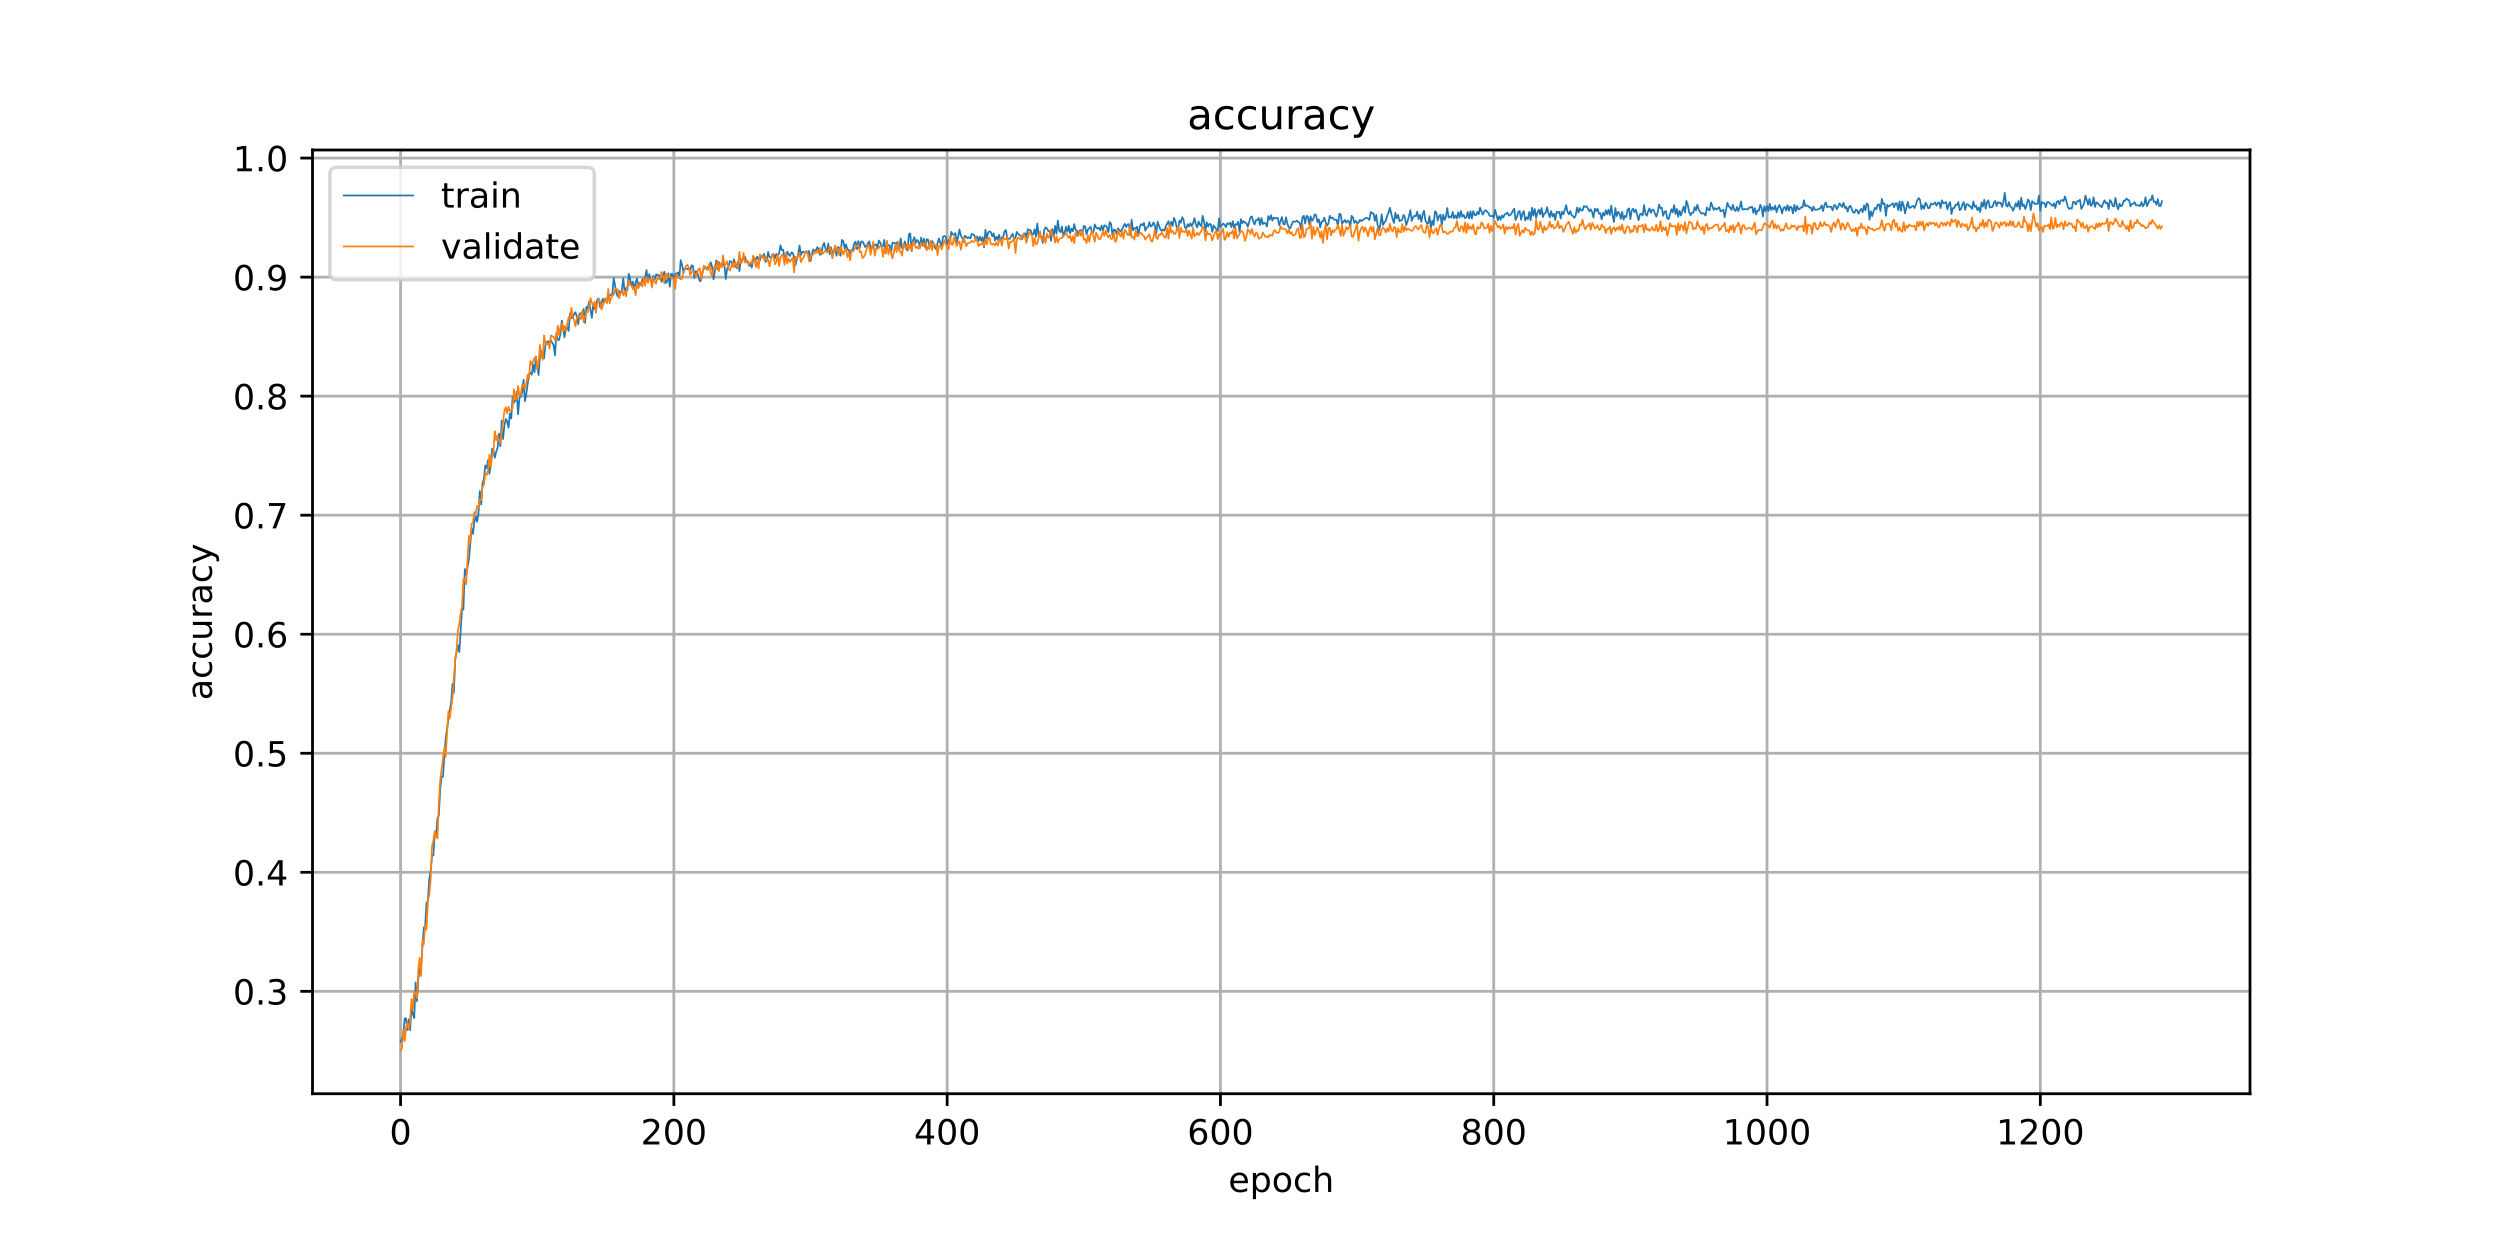 <?xml version="1.0" encoding="utf-8" standalone="no"?>
<!DOCTYPE svg PUBLIC "-//W3C//DTD SVG 1.1//EN"
  "http://www.w3.org/Graphics/SVG/1.1/DTD/svg11.dtd">
<!-- Created with matplotlib (https://matplotlib.org/) -->
<svg height="360pt" version="1.1" viewBox="0 0 720 360" width="720pt" xmlns="http://www.w3.org/2000/svg" xmlns:xlink="http://www.w3.org/1999/xlink">
 <defs>
  <style type="text/css">
*{stroke-linecap:butt;stroke-linejoin:round;}
  </style>
 </defs>
 <g id="figure_1">
  <g id="patch_1">
   <path d="M 0 360 
L 720 360 
L 720 0 
L 0 0 
z
" style="fill:#ffffff;"/>
  </g>
  <g id="axes_1">
   <g id="patch_2">
    <path d="M 90 315 
L 648 315 
L 648 43.2 
L 90 43.2 
z
" style="fill:#ffffff;"/>
   </g>
   <g id="matplotlib.axis_1">
    <g id="xtick_1">
     <g id="line2d_1">
      <path clip-path="url(#p19a76f1c05)" d="M 115.364 315 
L 115.364 43.2 
" style="fill:none;stroke:#b0b0b0;stroke-linecap:square;stroke-width:0.8;"/>
     </g>
     <g id="line2d_2">
      <defs>
       <path d="M 0 0 
L 0 3.5 
" id="m20f255e565" style="stroke:#000000;stroke-width:0.8;"/>
      </defs>
      <g>
       <use style="stroke:#000000;stroke-width:0.8;" x="115.364" xlink:href="#m20f255e565" y="315"/>
      </g>
     </g>
     <g id="text_1">
      <!-- 0 -->
      <defs>
       <path d="M 31.781 66.406 
Q 24.172 66.406 20.328 58.906 
Q 16.5 51.422 16.5 36.375 
Q 16.5 21.391 20.328 13.891 
Q 24.172 6.391 31.781 6.391 
Q 39.453 6.391 43.281 13.891 
Q 47.125 21.391 47.125 36.375 
Q 47.125 51.422 43.281 58.906 
Q 39.453 66.406 31.781 66.406 
z
M 31.781 74.219 
Q 44.047 74.219 50.516 64.516 
Q 56.984 54.828 56.984 36.375 
Q 56.984 17.969 50.516 8.266 
Q 44.047 -1.422 31.781 -1.422 
Q 19.531 -1.422 13.062 8.266 
Q 6.594 17.969 6.594 36.375 
Q 6.594 54.828 13.062 64.516 
Q 19.531 74.219 31.781 74.219 
z
" id="DejaVuSans-48"/>
      </defs>
      <g transform="translate(112.182 329.598)scale(0.1 -0.1)">
       <use xlink:href="#DejaVuSans-48"/>
      </g>
     </g>
    </g>
    <g id="xtick_2">
     <g id="line2d_3">
      <path clip-path="url(#p19a76f1c05)" d="M 194.072 315 
L 194.072 43.2 
" style="fill:none;stroke:#b0b0b0;stroke-linecap:square;stroke-width:0.8;"/>
     </g>
     <g id="line2d_4">
      <g>
       <use style="stroke:#000000;stroke-width:0.8;" x="194.072" xlink:href="#m20f255e565" y="315"/>
      </g>
     </g>
     <g id="text_2">
      <!-- 200 -->
      <defs>
       <path d="M 19.188 8.297 
L 53.609 8.297 
L 53.609 0 
L 7.328 0 
L 7.328 8.297 
Q 12.938 14.109 22.625 23.891 
Q 32.328 33.688 34.812 36.531 
Q 39.547 41.844 41.422 45.531 
Q 43.312 49.219 43.312 52.781 
Q 43.312 58.594 39.234 62.25 
Q 35.156 65.922 28.609 65.922 
Q 23.969 65.922 18.812 64.312 
Q 13.672 62.703 7.812 59.422 
L 7.812 69.391 
Q 13.766 71.781 18.938 73 
Q 24.125 74.219 28.422 74.219 
Q 39.75 74.219 46.484 68.547 
Q 53.219 62.891 53.219 53.422 
Q 53.219 48.922 51.531 44.891 
Q 49.859 40.875 45.406 35.406 
Q 44.188 33.984 37.641 27.219 
Q 31.109 20.453 19.188 8.297 
z
" id="DejaVuSans-50"/>
      </defs>
      <g transform="translate(184.528 329.598)scale(0.1 -0.1)">
       <use xlink:href="#DejaVuSans-50"/>
       <use x="63.623" xlink:href="#DejaVuSans-48"/>
       <use x="127.246" xlink:href="#DejaVuSans-48"/>
      </g>
     </g>
    </g>
    <g id="xtick_3">
     <g id="line2d_5">
      <path clip-path="url(#p19a76f1c05)" d="M 272.78 315 
L 272.78 43.2 
" style="fill:none;stroke:#b0b0b0;stroke-linecap:square;stroke-width:0.8;"/>
     </g>
     <g id="line2d_6">
      <g>
       <use style="stroke:#000000;stroke-width:0.8;" x="272.78" xlink:href="#m20f255e565" y="315"/>
      </g>
     </g>
     <g id="text_3">
      <!-- 400 -->
      <defs>
       <path d="M 37.797 64.312 
L 12.891 25.391 
L 37.797 25.391 
z
M 35.203 72.906 
L 47.609 72.906 
L 47.609 25.391 
L 58.016 25.391 
L 58.016 17.188 
L 47.609 17.188 
L 47.609 0 
L 37.797 0 
L 37.797 17.188 
L 4.891 17.188 
L 4.891 26.703 
z
" id="DejaVuSans-52"/>
      </defs>
      <g transform="translate(263.236 329.598)scale(0.1 -0.1)">
       <use xlink:href="#DejaVuSans-52"/>
       <use x="63.623" xlink:href="#DejaVuSans-48"/>
       <use x="127.246" xlink:href="#DejaVuSans-48"/>
      </g>
     </g>
    </g>
    <g id="xtick_4">
     <g id="line2d_7">
      <path clip-path="url(#p19a76f1c05)" d="M 351.487 315 
L 351.487 43.2 
" style="fill:none;stroke:#b0b0b0;stroke-linecap:square;stroke-width:0.8;"/>
     </g>
     <g id="line2d_8">
      <g>
       <use style="stroke:#000000;stroke-width:0.8;" x="351.487" xlink:href="#m20f255e565" y="315"/>
      </g>
     </g>
     <g id="text_4">
      <!-- 600 -->
      <defs>
       <path d="M 33.016 40.375 
Q 26.375 40.375 22.484 35.828 
Q 18.609 31.297 18.609 23.391 
Q 18.609 15.531 22.484 10.953 
Q 26.375 6.391 33.016 6.391 
Q 39.656 6.391 43.531 10.953 
Q 47.406 15.531 47.406 23.391 
Q 47.406 31.297 43.531 35.828 
Q 39.656 40.375 33.016 40.375 
z
M 52.594 71.297 
L 52.594 62.312 
Q 48.875 64.062 45.094 64.984 
Q 41.312 65.922 37.594 65.922 
Q 27.828 65.922 22.672 59.328 
Q 17.531 52.734 16.797 39.406 
Q 19.672 43.656 24.016 45.922 
Q 28.375 48.188 33.594 48.188 
Q 44.578 48.188 50.953 41.516 
Q 57.328 34.859 57.328 23.391 
Q 57.328 12.156 50.688 5.359 
Q 44.047 -1.422 33.016 -1.422 
Q 20.359 -1.422 13.672 8.266 
Q 6.984 17.969 6.984 36.375 
Q 6.984 53.656 15.188 63.938 
Q 23.391 74.219 37.203 74.219 
Q 40.922 74.219 44.703 73.484 
Q 48.484 72.75 52.594 71.297 
z
" id="DejaVuSans-54"/>
      </defs>
      <g transform="translate(341.944 329.598)scale(0.1 -0.1)">
       <use xlink:href="#DejaVuSans-54"/>
       <use x="63.623" xlink:href="#DejaVuSans-48"/>
       <use x="127.246" xlink:href="#DejaVuSans-48"/>
      </g>
     </g>
    </g>
    <g id="xtick_5">
     <g id="line2d_9">
      <path clip-path="url(#p19a76f1c05)" d="M 430.195 315 
L 430.195 43.2 
" style="fill:none;stroke:#b0b0b0;stroke-linecap:square;stroke-width:0.8;"/>
     </g>
     <g id="line2d_10">
      <g>
       <use style="stroke:#000000;stroke-width:0.8;" x="430.195" xlink:href="#m20f255e565" y="315"/>
      </g>
     </g>
     <g id="text_5">
      <!-- 800 -->
      <defs>
       <path d="M 31.781 34.625 
Q 24.75 34.625 20.719 30.859 
Q 16.703 27.094 16.703 20.516 
Q 16.703 13.922 20.719 10.156 
Q 24.75 6.391 31.781 6.391 
Q 38.812 6.391 42.859 10.172 
Q 46.922 13.969 46.922 20.516 
Q 46.922 27.094 42.891 30.859 
Q 38.875 34.625 31.781 34.625 
z
M 21.922 38.812 
Q 15.578 40.375 12.031 44.719 
Q 8.5 49.078 8.5 55.328 
Q 8.5 64.062 14.719 69.141 
Q 20.953 74.219 31.781 74.219 
Q 42.672 74.219 48.875 69.141 
Q 55.078 64.062 55.078 55.328 
Q 55.078 49.078 51.531 44.719 
Q 48 40.375 41.703 38.812 
Q 48.828 37.156 52.797 32.312 
Q 56.781 27.484 56.781 20.516 
Q 56.781 9.906 50.312 4.234 
Q 43.844 -1.422 31.781 -1.422 
Q 19.734 -1.422 13.25 4.234 
Q 6.781 9.906 6.781 20.516 
Q 6.781 27.484 10.781 32.312 
Q 14.797 37.156 21.922 38.812 
z
M 18.312 54.391 
Q 18.312 48.734 21.844 45.562 
Q 25.391 42.391 31.781 42.391 
Q 38.141 42.391 41.719 45.562 
Q 45.312 48.734 45.312 54.391 
Q 45.312 60.062 41.719 63.234 
Q 38.141 66.406 31.781 66.406 
Q 25.391 66.406 21.844 63.234 
Q 18.312 60.062 18.312 54.391 
z
" id="DejaVuSans-56"/>
      </defs>
      <g transform="translate(420.652 329.598)scale(0.1 -0.1)">
       <use xlink:href="#DejaVuSans-56"/>
       <use x="63.623" xlink:href="#DejaVuSans-48"/>
       <use x="127.246" xlink:href="#DejaVuSans-48"/>
      </g>
     </g>
    </g>
    <g id="xtick_6">
     <g id="line2d_11">
      <path clip-path="url(#p19a76f1c05)" d="M 508.903 315 
L 508.903 43.2 
" style="fill:none;stroke:#b0b0b0;stroke-linecap:square;stroke-width:0.8;"/>
     </g>
     <g id="line2d_12">
      <g>
       <use style="stroke:#000000;stroke-width:0.8;" x="508.903" xlink:href="#m20f255e565" y="315"/>
      </g>
     </g>
     <g id="text_6">
      <!-- 1000 -->
      <defs>
       <path d="M 12.406 8.297 
L 28.516 8.297 
L 28.516 63.922 
L 10.984 60.406 
L 10.984 69.391 
L 28.422 72.906 
L 38.281 72.906 
L 38.281 8.297 
L 54.391 8.297 
L 54.391 0 
L 12.406 0 
z
" id="DejaVuSans-49"/>
      </defs>
      <g transform="translate(496.178 329.598)scale(0.1 -0.1)">
       <use xlink:href="#DejaVuSans-49"/>
       <use x="63.623" xlink:href="#DejaVuSans-48"/>
       <use x="127.246" xlink:href="#DejaVuSans-48"/>
       <use x="190.869" xlink:href="#DejaVuSans-48"/>
      </g>
     </g>
    </g>
    <g id="xtick_7">
     <g id="line2d_13">
      <path clip-path="url(#p19a76f1c05)" d="M 587.611 315 
L 587.611 43.2 
" style="fill:none;stroke:#b0b0b0;stroke-linecap:square;stroke-width:0.8;"/>
     </g>
     <g id="line2d_14">
      <g>
       <use style="stroke:#000000;stroke-width:0.8;" x="587.611" xlink:href="#m20f255e565" y="315"/>
      </g>
     </g>
     <g id="text_7">
      <!-- 1200 -->
      <g transform="translate(574.886 329.598)scale(0.1 -0.1)">
       <use xlink:href="#DejaVuSans-49"/>
       <use x="63.623" xlink:href="#DejaVuSans-50"/>
       <use x="127.246" xlink:href="#DejaVuSans-48"/>
       <use x="190.869" xlink:href="#DejaVuSans-48"/>
      </g>
     </g>
    </g>
    <g id="text_8">
     <!-- epoch -->
     <defs>
      <path d="M 56.203 29.594 
L 56.203 25.203 
L 14.891 25.203 
Q 15.484 15.922 20.484 11.062 
Q 25.484 6.203 34.422 6.203 
Q 39.594 6.203 44.453 7.469 
Q 49.312 8.734 54.109 11.281 
L 54.109 2.781 
Q 49.266 0.734 44.188 -0.344 
Q 39.109 -1.422 33.891 -1.422 
Q 20.797 -1.422 13.156 6.188 
Q 5.516 13.812 5.516 26.812 
Q 5.516 40.234 12.766 48.109 
Q 20.016 56 32.328 56 
Q 43.359 56 49.781 48.891 
Q 56.203 41.797 56.203 29.594 
z
M 47.219 32.234 
Q 47.125 39.594 43.094 43.984 
Q 39.062 48.391 32.422 48.391 
Q 24.906 48.391 20.391 44.141 
Q 15.875 39.891 15.188 32.172 
z
" id="DejaVuSans-101"/>
      <path d="M 18.109 8.203 
L 18.109 -20.797 
L 9.078 -20.797 
L 9.078 54.688 
L 18.109 54.688 
L 18.109 46.391 
Q 20.953 51.266 25.266 53.625 
Q 29.594 56 35.594 56 
Q 45.562 56 51.781 48.094 
Q 58.016 40.188 58.016 27.297 
Q 58.016 14.406 51.781 6.484 
Q 45.562 -1.422 35.594 -1.422 
Q 29.594 -1.422 25.266 0.953 
Q 20.953 3.328 18.109 8.203 
z
M 48.688 27.297 
Q 48.688 37.203 44.609 42.844 
Q 40.531 48.484 33.406 48.484 
Q 26.266 48.484 22.188 42.844 
Q 18.109 37.203 18.109 27.297 
Q 18.109 17.391 22.188 11.75 
Q 26.266 6.109 33.406 6.109 
Q 40.531 6.109 44.609 11.75 
Q 48.688 17.391 48.688 27.297 
z
" id="DejaVuSans-112"/>
      <path d="M 30.609 48.391 
Q 23.391 48.391 19.188 42.75 
Q 14.984 37.109 14.984 27.297 
Q 14.984 17.484 19.156 11.844 
Q 23.344 6.203 30.609 6.203 
Q 37.797 6.203 41.984 11.859 
Q 46.188 17.531 46.188 27.297 
Q 46.188 37.016 41.984 42.703 
Q 37.797 48.391 30.609 48.391 
z
M 30.609 56 
Q 42.328 56 49.016 48.375 
Q 55.719 40.766 55.719 27.297 
Q 55.719 13.875 49.016 6.219 
Q 42.328 -1.422 30.609 -1.422 
Q 18.844 -1.422 12.172 6.219 
Q 5.516 13.875 5.516 27.297 
Q 5.516 40.766 12.172 48.375 
Q 18.844 56 30.609 56 
z
" id="DejaVuSans-111"/>
      <path d="M 48.781 52.594 
L 48.781 44.188 
Q 44.969 46.297 41.141 47.344 
Q 37.312 48.391 33.406 48.391 
Q 24.656 48.391 19.812 42.844 
Q 14.984 37.312 14.984 27.297 
Q 14.984 17.281 19.812 11.734 
Q 24.656 6.203 33.406 6.203 
Q 37.312 6.203 41.141 7.25 
Q 44.969 8.297 48.781 10.406 
L 48.781 2.094 
Q 45.016 0.344 40.984 -0.531 
Q 36.969 -1.422 32.422 -1.422 
Q 20.062 -1.422 12.781 6.344 
Q 5.516 14.109 5.516 27.297 
Q 5.516 40.672 12.859 48.328 
Q 20.219 56 33.016 56 
Q 37.156 56 41.109 55.141 
Q 45.062 54.297 48.781 52.594 
z
" id="DejaVuSans-99"/>
      <path d="M 54.891 33.016 
L 54.891 0 
L 45.906 0 
L 45.906 32.719 
Q 45.906 40.484 42.875 44.328 
Q 39.844 48.188 33.797 48.188 
Q 26.516 48.188 22.312 43.547 
Q 18.109 38.922 18.109 30.906 
L 18.109 0 
L 9.078 0 
L 9.078 75.984 
L 18.109 75.984 
L 18.109 46.188 
Q 21.344 51.125 25.703 53.562 
Q 30.078 56 35.797 56 
Q 45.219 56 50.047 50.172 
Q 54.891 44.344 54.891 33.016 
z
" id="DejaVuSans-104"/>
     </defs>
     <g transform="translate(353.772 343.277)scale(0.1 -0.1)">
      <use xlink:href="#DejaVuSans-101"/>
      <use x="61.523" xlink:href="#DejaVuSans-112"/>
      <use x="125" xlink:href="#DejaVuSans-111"/>
      <use x="186.182" xlink:href="#DejaVuSans-99"/>
      <use x="241.162" xlink:href="#DejaVuSans-104"/>
     </g>
    </g>
   </g>
   <g id="matplotlib.axis_2">
    <g id="ytick_1">
     <g id="line2d_15">
      <path clip-path="url(#p19a76f1c05)" d="M 90 285.504 
L 648 285.504 
" style="fill:none;stroke:#b0b0b0;stroke-linecap:square;stroke-width:0.8;"/>
     </g>
     <g id="line2d_16">
      <defs>
       <path d="M 0 0 
L -3.5 0 
" id="md14a357d48" style="stroke:#000000;stroke-width:0.8;"/>
      </defs>
      <g>
       <use style="stroke:#000000;stroke-width:0.8;" x="90" xlink:href="#md14a357d48" y="285.504"/>
      </g>
     </g>
     <g id="text_9">
      <!-- 0.3 -->
      <defs>
       <path d="M 10.688 12.406 
L 21 12.406 
L 21 0 
L 10.688 0 
z
" id="DejaVuSans-46"/>
       <path d="M 40.578 39.312 
Q 47.656 37.797 51.625 33 
Q 55.609 28.219 55.609 21.188 
Q 55.609 10.406 48.188 4.484 
Q 40.766 -1.422 27.094 -1.422 
Q 22.516 -1.422 17.656 -0.516 
Q 12.797 0.391 7.625 2.203 
L 7.625 11.719 
Q 11.719 9.328 16.594 8.109 
Q 21.484 6.891 26.812 6.891 
Q 36.078 6.891 40.938 10.547 
Q 45.797 14.203 45.797 21.188 
Q 45.797 27.641 41.281 31.266 
Q 36.766 34.906 28.719 34.906 
L 20.219 34.906 
L 20.219 43.016 
L 29.109 43.016 
Q 36.375 43.016 40.234 45.922 
Q 44.094 48.828 44.094 54.297 
Q 44.094 59.906 40.109 62.906 
Q 36.141 65.922 28.719 65.922 
Q 24.656 65.922 20.016 65.031 
Q 15.375 64.156 9.812 62.312 
L 9.812 71.094 
Q 15.438 72.656 20.344 73.438 
Q 25.25 74.219 29.594 74.219 
Q 40.828 74.219 47.359 69.109 
Q 53.906 64.016 53.906 55.328 
Q 53.906 49.266 50.438 45.094 
Q 46.969 40.922 40.578 39.312 
z
" id="DejaVuSans-51"/>
      </defs>
      <g transform="translate(67.097 289.303)scale(0.1 -0.1)">
       <use xlink:href="#DejaVuSans-48"/>
       <use x="63.623" xlink:href="#DejaVuSans-46"/>
       <use x="95.41" xlink:href="#DejaVuSans-51"/>
      </g>
     </g>
    </g>
    <g id="ytick_2">
     <g id="line2d_17">
      <path clip-path="url(#p19a76f1c05)" d="M 90 251.222 
L 648 251.222 
" style="fill:none;stroke:#b0b0b0;stroke-linecap:square;stroke-width:0.8;"/>
     </g>
     <g id="line2d_18">
      <g>
       <use style="stroke:#000000;stroke-width:0.8;" x="90" xlink:href="#md14a357d48" y="251.222"/>
      </g>
     </g>
     <g id="text_10">
      <!-- 0.4 -->
      <g transform="translate(67.097 255.021)scale(0.1 -0.1)">
       <use xlink:href="#DejaVuSans-48"/>
       <use x="63.623" xlink:href="#DejaVuSans-46"/>
       <use x="95.41" xlink:href="#DejaVuSans-52"/>
      </g>
     </g>
    </g>
    <g id="ytick_3">
     <g id="line2d_19">
      <path clip-path="url(#p19a76f1c05)" d="M 90 216.939 
L 648 216.939 
" style="fill:none;stroke:#b0b0b0;stroke-linecap:square;stroke-width:0.8;"/>
     </g>
     <g id="line2d_20">
      <g>
       <use style="stroke:#000000;stroke-width:0.8;" x="90" xlink:href="#md14a357d48" y="216.939"/>
      </g>
     </g>
     <g id="text_11">
      <!-- 0.5 -->
      <defs>
       <path d="M 10.797 72.906 
L 49.516 72.906 
L 49.516 64.594 
L 19.828 64.594 
L 19.828 46.734 
Q 21.969 47.469 24.109 47.828 
Q 26.266 48.188 28.422 48.188 
Q 40.625 48.188 47.75 41.5 
Q 54.891 34.812 54.891 23.391 
Q 54.891 11.625 47.562 5.094 
Q 40.234 -1.422 26.906 -1.422 
Q 22.312 -1.422 17.547 -0.641 
Q 12.797 0.141 7.719 1.703 
L 7.719 11.625 
Q 12.109 9.234 16.797 8.062 
Q 21.484 6.891 26.703 6.891 
Q 35.156 6.891 40.078 11.328 
Q 45.016 15.766 45.016 23.391 
Q 45.016 31 40.078 35.438 
Q 35.156 39.891 26.703 39.891 
Q 22.75 39.891 18.812 39.016 
Q 14.891 38.141 10.797 36.281 
z
" id="DejaVuSans-53"/>
      </defs>
      <g transform="translate(67.097 220.738)scale(0.1 -0.1)">
       <use xlink:href="#DejaVuSans-48"/>
       <use x="63.623" xlink:href="#DejaVuSans-46"/>
       <use x="95.41" xlink:href="#DejaVuSans-53"/>
      </g>
     </g>
    </g>
    <g id="ytick_4">
     <g id="line2d_21">
      <path clip-path="url(#p19a76f1c05)" d="M 90 182.657 
L 648 182.657 
" style="fill:none;stroke:#b0b0b0;stroke-linecap:square;stroke-width:0.8;"/>
     </g>
     <g id="line2d_22">
      <g>
       <use style="stroke:#000000;stroke-width:0.8;" x="90" xlink:href="#md14a357d48" y="182.657"/>
      </g>
     </g>
     <g id="text_12">
      <!-- 0.6 -->
      <g transform="translate(67.097 186.456)scale(0.1 -0.1)">
       <use xlink:href="#DejaVuSans-48"/>
       <use x="63.623" xlink:href="#DejaVuSans-46"/>
       <use x="95.41" xlink:href="#DejaVuSans-54"/>
      </g>
     </g>
    </g>
    <g id="ytick_5">
     <g id="line2d_23">
      <path clip-path="url(#p19a76f1c05)" d="M 90 148.374 
L 648 148.374 
" style="fill:none;stroke:#b0b0b0;stroke-linecap:square;stroke-width:0.8;"/>
     </g>
     <g id="line2d_24">
      <g>
       <use style="stroke:#000000;stroke-width:0.8;" x="90" xlink:href="#md14a357d48" y="148.374"/>
      </g>
     </g>
     <g id="text_13">
      <!-- 0.7 -->
      <defs>
       <path d="M 8.203 72.906 
L 55.078 72.906 
L 55.078 68.703 
L 28.609 0 
L 18.312 0 
L 43.219 64.594 
L 8.203 64.594 
z
" id="DejaVuSans-55"/>
      </defs>
      <g transform="translate(67.097 152.174)scale(0.1 -0.1)">
       <use xlink:href="#DejaVuSans-48"/>
       <use x="63.623" xlink:href="#DejaVuSans-46"/>
       <use x="95.41" xlink:href="#DejaVuSans-55"/>
      </g>
     </g>
    </g>
    <g id="ytick_6">
     <g id="line2d_25">
      <path clip-path="url(#p19a76f1c05)" d="M 90 114.092 
L 648 114.092 
" style="fill:none;stroke:#b0b0b0;stroke-linecap:square;stroke-width:0.8;"/>
     </g>
     <g id="line2d_26">
      <g>
       <use style="stroke:#000000;stroke-width:0.8;" x="90" xlink:href="#md14a357d48" y="114.092"/>
      </g>
     </g>
     <g id="text_14">
      <!-- 0.8 -->
      <g transform="translate(67.097 117.891)scale(0.1 -0.1)">
       <use xlink:href="#DejaVuSans-48"/>
       <use x="63.623" xlink:href="#DejaVuSans-46"/>
       <use x="95.41" xlink:href="#DejaVuSans-56"/>
      </g>
     </g>
    </g>
    <g id="ytick_7">
     <g id="line2d_27">
      <path clip-path="url(#p19a76f1c05)" d="M 90 79.809 
L 648 79.809 
" style="fill:none;stroke:#b0b0b0;stroke-linecap:square;stroke-width:0.8;"/>
     </g>
     <g id="line2d_28">
      <g>
       <use style="stroke:#000000;stroke-width:0.8;" x="90" xlink:href="#md14a357d48" y="79.809"/>
      </g>
     </g>
     <g id="text_15">
      <!-- 0.9 -->
      <defs>
       <path d="M 10.984 1.516 
L 10.984 10.5 
Q 14.703 8.734 18.5 7.812 
Q 22.312 6.891 25.984 6.891 
Q 35.75 6.891 40.891 13.453 
Q 46.047 20.016 46.781 33.406 
Q 43.953 29.203 39.594 26.953 
Q 35.25 24.703 29.984 24.703 
Q 19.047 24.703 12.672 31.312 
Q 6.297 37.938 6.297 49.422 
Q 6.297 60.641 12.938 67.422 
Q 19.578 74.219 30.609 74.219 
Q 43.266 74.219 49.922 64.516 
Q 56.594 54.828 56.594 36.375 
Q 56.594 19.141 48.406 8.859 
Q 40.234 -1.422 26.422 -1.422 
Q 22.703 -1.422 18.891 -0.688 
Q 15.094 0.047 10.984 1.516 
z
M 30.609 32.422 
Q 37.25 32.422 41.125 36.953 
Q 45.016 41.5 45.016 49.422 
Q 45.016 57.281 41.125 61.844 
Q 37.25 66.406 30.609 66.406 
Q 23.969 66.406 20.094 61.844 
Q 16.219 57.281 16.219 49.422 
Q 16.219 41.5 20.094 36.953 
Q 23.969 32.422 30.609 32.422 
z
" id="DejaVuSans-57"/>
      </defs>
      <g transform="translate(67.097 83.609)scale(0.1 -0.1)">
       <use xlink:href="#DejaVuSans-48"/>
       <use x="63.623" xlink:href="#DejaVuSans-46"/>
       <use x="95.41" xlink:href="#DejaVuSans-57"/>
      </g>
     </g>
    </g>
    <g id="ytick_8">
     <g id="line2d_29">
      <path clip-path="url(#p19a76f1c05)" d="M 90 45.527 
L 648 45.527 
" style="fill:none;stroke:#b0b0b0;stroke-linecap:square;stroke-width:0.8;"/>
     </g>
     <g id="line2d_30">
      <g>
       <use style="stroke:#000000;stroke-width:0.8;" x="90" xlink:href="#md14a357d48" y="45.527"/>
      </g>
     </g>
     <g id="text_16">
      <!-- 1.0 -->
      <g transform="translate(67.097 49.326)scale(0.1 -0.1)">
       <use xlink:href="#DejaVuSans-49"/>
       <use x="63.623" xlink:href="#DejaVuSans-46"/>
       <use x="95.41" xlink:href="#DejaVuSans-48"/>
      </g>
     </g>
    </g>
    <g id="text_17">
     <!-- accuracy -->
     <defs>
      <path d="M 34.281 27.484 
Q 23.391 27.484 19.188 25 
Q 14.984 22.516 14.984 16.5 
Q 14.984 11.719 18.141 8.906 
Q 21.297 6.109 26.703 6.109 
Q 34.188 6.109 38.703 11.406 
Q 43.219 16.703 43.219 25.484 
L 43.219 27.484 
z
M 52.203 31.203 
L 52.203 0 
L 43.219 0 
L 43.219 8.297 
Q 40.141 3.328 35.547 0.953 
Q 30.953 -1.422 24.312 -1.422 
Q 15.922 -1.422 10.953 3.297 
Q 6 8.016 6 15.922 
Q 6 25.141 12.172 29.828 
Q 18.359 34.516 30.609 34.516 
L 43.219 34.516 
L 43.219 35.406 
Q 43.219 41.609 39.141 45 
Q 35.062 48.391 27.688 48.391 
Q 23 48.391 18.547 47.266 
Q 14.109 46.141 10.016 43.891 
L 10.016 52.203 
Q 14.938 54.109 19.578 55.047 
Q 24.219 56 28.609 56 
Q 40.484 56 46.344 49.844 
Q 52.203 43.703 52.203 31.203 
z
" id="DejaVuSans-97"/>
      <path d="M 8.5 21.578 
L 8.5 54.688 
L 17.484 54.688 
L 17.484 21.922 
Q 17.484 14.156 20.5 10.266 
Q 23.531 6.391 29.594 6.391 
Q 36.859 6.391 41.078 11.031 
Q 45.312 15.672 45.312 23.688 
L 45.312 54.688 
L 54.297 54.688 
L 54.297 0 
L 45.312 0 
L 45.312 8.406 
Q 42.047 3.422 37.719 1 
Q 33.406 -1.422 27.688 -1.422 
Q 18.266 -1.422 13.375 4.438 
Q 8.5 10.297 8.5 21.578 
z
M 31.109 56 
z
" id="DejaVuSans-117"/>
      <path d="M 41.109 46.297 
Q 39.594 47.172 37.812 47.578 
Q 36.031 48 33.891 48 
Q 26.266 48 22.188 43.047 
Q 18.109 38.094 18.109 28.812 
L 18.109 0 
L 9.078 0 
L 9.078 54.688 
L 18.109 54.688 
L 18.109 46.188 
Q 20.953 51.172 25.484 53.578 
Q 30.031 56 36.531 56 
Q 37.453 56 38.578 55.875 
Q 39.703 55.766 41.062 55.516 
z
" id="DejaVuSans-114"/>
      <path d="M 32.172 -5.078 
Q 28.375 -14.844 24.75 -17.812 
Q 21.141 -20.797 15.094 -20.797 
L 7.906 -20.797 
L 7.906 -13.281 
L 13.188 -13.281 
Q 16.891 -13.281 18.938 -11.516 
Q 21 -9.766 23.484 -3.219 
L 25.094 0.875 
L 2.984 54.688 
L 12.5 54.688 
L 29.594 11.922 
L 46.688 54.688 
L 56.203 54.688 
z
" id="DejaVuSans-121"/>
     </defs>
     <g transform="translate(61.017 201.659)rotate(-90)scale(0.1 -0.1)">
      <use xlink:href="#DejaVuSans-97"/>
      <use x="61.279" xlink:href="#DejaVuSans-99"/>
      <use x="116.26" xlink:href="#DejaVuSans-99"/>
      <use x="171.24" xlink:href="#DejaVuSans-117"/>
      <use x="234.619" xlink:href="#DejaVuSans-114"/>
      <use x="275.732" xlink:href="#DejaVuSans-97"/>
      <use x="337.012" xlink:href="#DejaVuSans-99"/>
      <use x="391.992" xlink:href="#DejaVuSans-121"/>
     </g>
    </g>
   </g>
   <g id="line2d_31">
    <path clip-path="url(#p19a76f1c05)" d="M 115.364 300.074 
L 115.757 299.046 
L 116.151 298.36 
L 116.544 293.303 
L 116.938 293.303 
L 117.331 296.646 
L 117.725 293.561 
L 118.118 296.732 
L 118.512 290.047 
L 118.905 292.104 
L 119.299 293.218 
L 119.693 282.933 
L 120.086 288.333 
L 120.48 281.819 
L 120.873 279.162 
L 121.267 278.305 
L 122.054 267.249 
L 122.447 266.563 
L 122.841 260.049 
L 123.234 259.45 
L 123.628 253.107 
L 124.022 250.879 
L 124.415 246.594 
L 124.809 246.336 
L 125.202 240.337 
L 125.596 240.423 
L 125.989 235.709 
L 126.383 234.852 
L 126.776 227.395 
L 127.17 223.71 
L 127.563 223.71 
L 128.35 212.654 
L 129.531 204.598 
L 129.925 202.198 
L 130.318 196.97 
L 130.712 199.541 
L 131.105 189.77 
L 131.892 185.828 
L 132.286 187.799 
L 133.073 175.372 
L 133.466 175.543 
L 133.86 163.887 
L 134.254 165.601 
L 135.041 161.23 
L 135.828 152.145 
L 136.221 153.774 
L 136.615 150.26 
L 137.008 148.717 
L 137.402 150.26 
L 137.795 147.86 
L 138.189 141.432 
L 138.582 145.289 
L 138.976 139.118 
L 139.37 137.918 
L 139.763 134.061 
L 140.157 134.833 
L 140.55 132.519 
L 140.944 136.461 
L 141.337 133.976 
L 141.731 129.262 
L 142.124 129.862 
L 142.518 131.833 
L 142.911 130.033 
L 143.305 129.005 
L 143.698 124.891 
L 144.092 128.491 
L 144.486 121.12 
L 144.879 126.434 
L 145.273 122.491 
L 145.666 120.691 
L 146.06 121.291 
L 146.453 123.177 
L 146.847 119.063 
L 147.24 120.52 
L 147.634 114.263 
L 148.027 115.977 
L 148.421 115.377 
L 148.815 112.806 
L 149.208 119.32 
L 149.602 114.692 
L 149.995 114.006 
L 150.389 113.063 
L 150.782 109.378 
L 151.176 115.549 
L 151.569 113.492 
L 152.356 107.664 
L 152.75 107.321 
L 153.143 107.921 
L 153.537 105.007 
L 153.931 107.235 
L 154.324 102.693 
L 155.111 108.007 
L 155.505 102.607 
L 155.898 101.065 
L 156.292 101.922 
L 156.685 103.207 
L 157.079 99.35 
L 157.472 98.579 
L 157.866 98.236 
L 158.259 98.836 
L 158.653 97.979 
L 159.44 99.436 
L 159.834 102.35 
L 160.227 96.008 
L 160.621 97.893 
L 161.014 97.893 
L 161.408 96.094 
L 161.801 92.322 
L 162.588 97.122 
L 162.982 94.379 
L 163.375 94.208 
L 163.769 95.322 
L 164.163 90.266 
L 164.556 91.637 
L 164.95 91.465 
L 165.343 90.437 
L 165.737 89.923 
L 166.13 91.208 
L 166.524 93.351 
L 166.917 90.266 
L 167.311 90.266 
L 167.704 90.865 
L 168.098 88.98 
L 168.492 93.008 
L 168.885 88.38 
L 169.279 88.809 
L 169.672 86.837 
L 170.459 91.551 
L 170.853 87.78 
L 171.246 88.98 
L 172.033 86.237 
L 172.427 85.98 
L 172.82 88.466 
L 173.214 87.523 
L 173.608 86.066 
L 174.001 87.009 
L 174.395 85.895 
L 174.788 87.009 
L 175.575 85.037 
L 175.969 84.952 
L 176.362 84.609 
L 176.756 80.067 
L 177.543 84.523 
L 177.936 85.38 
L 178.33 83.838 
L 178.724 84.266 
L 179.117 83.409 
L 179.511 80.152 
L 179.904 84.266 
L 180.298 82.981 
L 180.691 83.58 
L 181.085 78.867 
L 181.478 80.324 
L 181.872 82.381 
L 182.265 81.095 
L 182.659 83.409 
L 183.052 81.352 
L 183.446 80.238 
L 183.84 82.895 
L 184.233 81.352 
L 184.627 82.123 
L 185.02 80.409 
L 185.414 80.838 
L 185.807 79.809 
L 186.201 77.752 
L 186.594 81.352 
L 186.988 78.952 
L 187.381 80.838 
L 187.775 81.095 
L 188.168 79.467 
L 188.562 80.581 
L 188.956 79.038 
L 189.743 79.295 
L 190.136 79.724 
L 190.53 81.181 
L 191.317 78.267 
L 191.71 81.524 
L 192.104 81.181 
L 192.497 78.695 
L 192.891 82.552 
L 193.285 78.867 
L 193.678 78.952 
L 194.072 80.666 
L 194.465 78.867 
L 194.859 78.781 
L 195.252 78.438 
L 195.646 80.067 
L 196.039 74.924 
L 196.433 76.295 
L 196.826 78.524 
L 197.22 77.238 
L 198.007 77.495 
L 198.401 77.324 
L 198.794 77.838 
L 199.188 76.381 
L 199.581 76.638 
L 199.975 80.067 
L 200.368 78.095 
L 200.762 78.352 
L 201.549 81.009 
L 201.942 80.666 
L 202.336 78.181 
L 202.729 77.238 
L 203.123 76.895 
L 203.517 77.581 
L 203.91 76.81 
L 204.304 77.238 
L 204.697 75.524 
L 205.091 76.895 
L 205.484 80.409 
L 205.878 78.267 
L 206.271 75.01 
L 206.665 77.495 
L 207.058 75.524 
L 207.452 76.295 
L 207.845 76.81 
L 208.239 75.695 
L 208.633 76.638 
L 209.026 80.324 
L 209.42 77.238 
L 209.813 76.81 
L 210.207 75.181 
L 210.6 75.353 
L 210.994 76.638 
L 211.387 74.667 
L 211.781 76.467 
L 212.174 77.238 
L 212.568 75.353 
L 212.961 78.095 
L 213.355 74.667 
L 213.749 74.753 
L 214.142 74.496 
L 214.536 73.896 
L 214.929 75.353 
L 215.323 75.267 
L 215.716 76.553 
L 216.11 76.038 
L 216.503 77.067 
L 216.897 74.924 
L 217.29 74.41 
L 217.684 74.838 
L 218.078 73.896 
L 218.471 74.753 
L 218.865 75.01 
L 219.258 73.639 
L 219.652 74.067 
L 220.045 73.124 
L 220.439 75.438 
L 220.832 74.838 
L 221.226 72.524 
L 221.619 74.153 
L 222.013 74.067 
L 222.8 73.21 
L 223.194 74.41 
L 223.587 73.124 
L 223.981 73.467 
L 224.374 73.039 
L 224.768 70.639 
L 225.161 72.01 
L 225.555 71.924 
L 225.948 74.496 
L 226.342 74.924 
L 226.735 72.439 
L 227.129 73.21 
L 227.522 73.724 
L 227.916 72.696 
L 228.31 72.867 
L 228.703 73.981 
L 229.097 76.295 
L 229.884 73.124 
L 230.277 70.725 
L 230.671 73.467 
L 231.064 72.524 
L 231.458 72.524 
L 231.851 72.867 
L 232.245 72.267 
L 232.638 73.124 
L 233.032 72.267 
L 233.426 75.181 
L 233.819 73.21 
L 234.213 71.839 
L 234.606 72.353 
L 235 72.01 
L 235.393 71.153 
L 235.787 71.924 
L 236.18 73.381 
L 236.574 73.124 
L 236.967 70.725 
L 237.361 69.953 
L 237.754 71.667 
L 238.148 72.696 
L 238.542 70.125 
L 238.935 73.21 
L 239.329 71.239 
L 239.722 73.039 
L 240.116 72.353 
L 240.509 71.067 
L 240.903 73.639 
L 241.296 71.153 
L 241.69 71.41 
L 242.083 73.639 
L 242.477 69.096 
L 242.871 69.439 
L 243.264 71.582 
L 243.658 70.382 
L 244.051 71.924 
L 244.445 71.924 
L 244.838 73.039 
L 245.232 72.01 
L 245.625 71.753 
L 246.019 70.125 
L 246.412 69.61 
L 246.806 71.753 
L 247.199 69.439 
L 247.593 71.496 
L 247.987 69.61 
L 248.38 69.525 
L 248.774 70.21 
L 249.167 71.153 
L 249.561 70.725 
L 250.348 69.525 
L 250.741 71.582 
L 251.135 71.41 
L 251.922 70.639 
L 252.315 70.382 
L 252.709 71.41 
L 253.103 69.268 
L 253.496 69.867 
L 253.89 70.982 
L 254.283 70.982 
L 254.677 69.096 
L 255.07 72.781 
L 255.464 70.382 
L 255.857 70.639 
L 256.251 70.639 
L 256.644 72.61 
L 257.038 69.867 
L 257.431 69.953 
L 257.825 70.21 
L 258.219 69.867 
L 258.612 71.153 
L 259.006 71.924 
L 259.399 68.668 
L 259.793 71.496 
L 260.186 71.41 
L 260.58 69.525 
L 261.367 72.182 
L 261.76 67.468 
L 262.154 67.211 
L 262.548 72.353 
L 262.941 69.268 
L 263.335 68.325 
L 263.728 69.953 
L 264.122 69.096 
L 264.515 69.525 
L 264.909 71.41 
L 265.302 68.41 
L 265.696 70.81 
L 266.089 68.753 
L 266.483 71.324 
L 266.876 68.925 
L 267.27 69.01 
L 267.664 70.725 
L 268.057 70.21 
L 268.451 69.439 
L 268.844 70.125 
L 269.238 71.239 
L 269.631 71.839 
L 270.025 69.953 
L 270.418 68.668 
L 270.812 70.039 
L 271.205 70.725 
L 271.599 68.153 
L 271.992 67.982 
L 272.386 68.153 
L 272.78 70.296 
L 273.173 69.096 
L 273.567 69.953 
L 273.96 66.782 
L 274.354 67.468 
L 274.747 67.639 
L 275.141 67.125 
L 275.534 69.782 
L 275.928 68.239 
L 276.321 66.096 
L 276.715 67.811 
L 277.108 68.496 
L 277.502 69.61 
L 277.896 67.896 
L 278.683 68.582 
L 279.076 68.325 
L 279.47 68.668 
L 279.863 67.382 
L 280.257 67.468 
L 280.65 67.896 
L 281.044 69.182 
L 281.437 68.068 
L 281.831 69.439 
L 282.224 68.153 
L 282.618 69.353 
L 283.012 68.325 
L 283.405 71.239 
L 283.799 66.182 
L 284.192 68.668 
L 284.586 66.953 
L 284.979 66.611 
L 285.373 66.868 
L 285.766 68.068 
L 286.16 67.211 
L 286.553 69.268 
L 286.947 68.153 
L 287.341 69.096 
L 287.734 67.639 
L 288.128 69.268 
L 288.521 68.41 
L 288.915 68.239 
L 289.308 66.611 
L 289.702 66.268 
L 290.095 68.753 
L 290.489 68.839 
L 290.882 68.668 
L 291.276 67.896 
L 291.669 67.382 
L 292.063 68.925 
L 292.457 68.41 
L 292.85 66.782 
L 293.244 67.382 
L 294.031 67.982 
L 294.424 68.839 
L 294.818 67.296 
L 295.211 67.211 
L 295.605 68.325 
L 295.998 66.011 
L 296.392 66.268 
L 296.785 66.268 
L 297.179 67.382 
L 297.573 67.553 
L 297.966 66.011 
L 298.36 68.153 
L 298.753 64.382 
L 299.147 68.153 
L 299.54 67.982 
L 299.934 68.153 
L 300.327 69.953 
L 300.721 66.268 
L 301.114 65.496 
L 301.508 65.754 
L 301.901 66.525 
L 302.295 66.611 
L 302.689 69.353 
L 303.082 66.011 
L 303.476 68.068 
L 303.869 65.068 
L 304.263 67.296 
L 304.656 63.525 
L 305.05 66.439 
L 305.443 66.868 
L 305.837 65.239 
L 306.23 68.153 
L 306.624 66.953 
L 307.017 65.325 
L 307.411 66.782 
L 307.805 64.982 
L 308.198 67.211 
L 308.592 65.839 
L 308.985 66.611 
L 309.379 64.554 
L 309.772 66.182 
L 310.166 66.439 
L 310.559 67.811 
L 310.953 66.354 
L 311.346 66.268 
L 311.74 67.125 
L 312.134 65.068 
L 312.527 65.239 
L 312.921 67.468 
L 313.314 66.096 
L 314.101 65.325 
L 314.495 66.953 
L 314.888 66.868 
L 315.282 64.639 
L 315.675 65.582 
L 316.069 65.839 
L 316.462 65.582 
L 316.856 66.354 
L 317.25 64.982 
L 317.643 66.354 
L 318.037 64.897 
L 318.43 64.982 
L 318.824 65.496 
L 319.217 66.868 
L 319.611 63.954 
L 320.004 64.554 
L 320.398 67.811 
L 320.791 66.096 
L 321.185 66.268 
L 321.578 67.382 
L 321.972 65.754 
L 322.759 66.696 
L 323.153 66.182 
L 323.546 65.154 
L 323.94 64.468 
L 324.333 65.411 
L 324.727 64.639 
L 325.12 64.554 
L 325.514 67.725 
L 325.907 63.268 
L 326.301 66.354 
L 326.694 65.668 
L 327.088 65.839 
L 327.482 65.325 
L 327.875 67.811 
L 328.269 65.154 
L 328.662 64.554 
L 329.056 64.897 
L 329.449 64.211 
L 329.843 66.439 
L 330.236 65.582 
L 330.63 65.325 
L 331.023 63.954 
L 331.417 65.239 
L 331.81 64.982 
L 332.204 64.039 
L 332.598 64.897 
L 332.991 67.296 
L 333.385 63.868 
L 334.172 66.011 
L 334.565 66.525 
L 334.959 66.096 
L 335.352 66.439 
L 335.746 65.154 
L 336.533 63.697 
L 336.927 65.754 
L 337.32 63.868 
L 337.714 65.068 
L 338.107 62.754 
L 338.501 63.697 
L 338.894 65.496 
L 339.288 66.268 
L 339.681 63.525 
L 340.075 64.125 
L 340.468 62.582 
L 340.862 63.268 
L 341.255 65.496 
L 341.649 65.839 
L 342.043 64.554 
L 342.436 65.239 
L 342.83 64.297 
L 343.223 65.154 
L 343.617 64.211 
L 344.01 62.84 
L 344.404 64.639 
L 344.797 65.496 
L 345.191 63.782 
L 345.584 64.725 
L 345.978 65.154 
L 346.371 62.154 
L 346.765 63.782 
L 347.159 66.439 
L 347.552 64.039 
L 347.946 65.239 
L 348.339 64.468 
L 348.733 64.639 
L 349.126 66.782 
L 349.52 64.897 
L 350.7 66.611 
L 351.094 62.925 
L 351.487 65.411 
L 352.275 64.382 
L 352.668 64.725 
L 353.062 65.411 
L 353.455 64.297 
L 353.849 64.554 
L 354.242 64.125 
L 354.636 65.411 
L 355.029 63.697 
L 355.423 65.754 
L 355.816 64.554 
L 356.21 64.725 
L 356.603 63.868 
L 356.997 66.868 
L 357.391 63.097 
L 357.784 64.297 
L 358.178 63.697 
L 358.571 64.125 
L 358.965 64.297 
L 359.358 65.325 
L 360.145 62.582 
L 360.539 62.325 
L 360.932 63.782 
L 361.326 64.639 
L 361.72 63.354 
L 362.113 63.354 
L 362.507 62.754 
L 362.9 64.811 
L 363.294 62.84 
L 363.687 64.554 
L 364.081 64.125 
L 364.474 64.382 
L 364.868 65.239 
L 365.261 62.24 
L 365.655 63.268 
L 366.048 61.983 
L 366.442 63.525 
L 366.836 62.668 
L 367.229 62.925 
L 367.623 62.754 
L 368.016 62.84 
L 368.41 64.897 
L 369.197 62.497 
L 369.59 64.554 
L 369.984 64.639 
L 370.377 62.582 
L 370.771 64.468 
L 371.164 65.496 
L 371.558 65.754 
L 372.345 63.868 
L 372.739 63.782 
L 373.132 63.868 
L 373.526 63.525 
L 373.919 63.954 
L 374.313 64.125 
L 374.706 66.096 
L 375.1 62.582 
L 375.493 62.154 
L 375.887 64.382 
L 376.28 62.154 
L 376.674 62.411 
L 377.068 64.639 
L 377.461 62.325 
L 377.855 63.611 
L 378.248 63.011 
L 378.642 61.725 
L 379.035 61.983 
L 379.429 63.954 
L 379.822 63.182 
L 380.216 65.496 
L 380.609 63.782 
L 381.003 63.782 
L 381.397 62.668 
L 381.79 64.039 
L 382.184 64.982 
L 382.577 64.382 
L 382.971 62.154 
L 383.364 62.84 
L 383.758 62.668 
L 384.151 63.182 
L 384.545 63.354 
L 384.938 63.268 
L 385.332 65.239 
L 385.725 61.554 
L 386.119 61.725 
L 386.513 64.382 
L 387.3 63.354 
L 387.693 64.125 
L 388.087 63.525 
L 388.48 63.697 
L 388.874 65.325 
L 389.267 62.154 
L 389.661 62.668 
L 390.054 64.211 
L 390.448 63.611 
L 390.841 64.297 
L 391.235 64.125 
L 391.629 63.354 
L 392.022 63.697 
L 392.416 63.354 
L 392.809 63.182 
L 393.203 62.84 
L 393.596 62.754 
L 393.99 62.925 
L 394.383 63.354 
L 394.777 61.04 
L 395.17 61.468 
L 395.564 61.468 
L 395.957 63.611 
L 396.351 61.897 
L 396.745 64.725 
L 397.138 66.439 
L 397.532 64.811 
L 397.925 61.725 
L 398.319 64.811 
L 398.712 64.039 
L 399.106 63.611 
L 399.499 62.154 
L 399.893 61.297 
L 400.286 59.84 
L 401.073 63.097 
L 401.467 64.211 
L 401.861 61.297 
L 402.254 62.925 
L 402.648 61.897 
L 403.041 63.697 
L 403.828 63.268 
L 404.222 61.897 
L 404.615 62.668 
L 405.009 64.811 
L 405.402 63.697 
L 406.19 60.526 
L 406.583 63.611 
L 406.977 62.582 
L 407.37 62.154 
L 407.764 62.24 
L 408.157 60.954 
L 408.551 63.097 
L 408.944 61.897 
L 409.338 63.868 
L 409.731 61.725 
L 410.125 60.697 
L 410.518 63.525 
L 410.912 64.211 
L 411.306 64.382 
L 411.699 62.24 
L 412.093 65.668 
L 412.486 63.611 
L 412.88 64.811 
L 413.273 60.868 
L 413.667 61.125 
L 414.06 63.525 
L 414.454 62.24 
L 414.847 61.811 
L 415.241 64.811 
L 415.634 61.811 
L 416.028 63.354 
L 416.422 62.411 
L 416.815 59.926 
L 417.209 62.668 
L 417.602 62.325 
L 417.996 62.668 
L 418.389 61.04 
L 418.783 62.84 
L 419.176 62.068 
L 419.57 62.925 
L 419.963 61.125 
L 420.357 62.668 
L 420.75 60.783 
L 421.144 62.411 
L 421.538 61.897 
L 421.931 62.84 
L 422.325 62.582 
L 422.718 61.04 
L 423.112 62.925 
L 423.505 60.868 
L 423.899 62.925 
L 424.292 60.783 
L 424.686 61.897 
L 425.079 61.983 
L 425.473 61.04 
L 425.866 61.725 
L 426.26 59.84 
L 427.047 61.811 
L 427.441 60.954 
L 427.834 60.526 
L 428.621 61.297 
L 429.015 62.154 
L 429.408 62.24 
L 429.802 62.154 
L 430.195 62.668 
L 430.589 60.44 
L 431.376 63.44 
L 431.77 62.24 
L 432.163 63.268 
L 432.557 62.068 
L 432.95 62.668 
L 433.344 61.725 
L 433.737 61.64 
L 434.131 61.211 
L 434.524 62.068 
L 434.918 61.983 
L 435.311 61.468 
L 436.099 60.097 
L 436.492 63.354 
L 436.886 62.497 
L 437.279 61.04 
L 437.673 60.783 
L 438.066 63.268 
L 438.46 61.468 
L 438.853 60.783 
L 439.247 63.525 
L 439.64 62.582 
L 440.034 63.097 
L 440.427 61.04 
L 440.821 63.44 
L 441.215 59.84 
L 441.608 62.068 
L 442.002 60.183 
L 442.395 62.754 
L 442.789 61.297 
L 443.182 60.354 
L 443.576 61.725 
L 443.969 59.926 
L 444.363 62.497 
L 444.756 61.468 
L 445.15 61.383 
L 445.543 59.668 
L 445.937 61.383 
L 446.331 62.582 
L 446.724 60.783 
L 447.118 62.325 
L 447.511 61.554 
L 447.905 63.354 
L 448.298 60.954 
L 448.692 61.297 
L 449.085 60.954 
L 449.479 62.925 
L 449.872 60.954 
L 450.266 61.725 
L 451.053 59.068 
L 451.447 61.04 
L 451.84 61.725 
L 452.234 60.783 
L 452.627 61.983 
L 453.021 62.24 
L 453.414 62.754 
L 453.808 61.983 
L 454.201 59.754 
L 454.595 61.211 
L 454.988 59.926 
L 455.382 60.611 
L 455.776 60.611 
L 456.169 59.326 
L 456.563 59.583 
L 456.956 59.411 
L 457.743 60.868 
L 458.137 60.268 
L 458.53 61.125 
L 458.924 62.668 
L 459.317 60.097 
L 459.711 60.783 
L 460.104 60.097 
L 460.498 61.554 
L 460.892 61.383 
L 461.285 63.182 
L 461.679 61.297 
L 462.072 62.068 
L 462.466 60.526 
L 462.859 61.725 
L 463.253 60.354 
L 463.646 61.897 
L 464.04 59.24 
L 464.433 62.068 
L 464.827 63.954 
L 465.22 59.926 
L 465.614 62.24 
L 466.008 61.04 
L 466.401 61.468 
L 466.795 63.011 
L 467.188 61.04 
L 467.582 63.268 
L 467.975 62.154 
L 468.369 62.497 
L 468.762 60.354 
L 469.156 60.011 
L 469.549 63.097 
L 469.943 60.611 
L 470.336 60.097 
L 470.73 61.125 
L 471.124 60.354 
L 471.911 63.44 
L 472.304 61.725 
L 472.698 61.554 
L 473.091 62.068 
L 473.485 59.068 
L 473.878 61.468 
L 474.272 62.154 
L 474.665 60.868 
L 475.059 60.011 
L 475.452 61.297 
L 475.846 60.354 
L 476.24 60.526 
L 477.027 62.411 
L 477.42 61.125 
L 477.814 58.897 
L 478.207 60.011 
L 478.601 59.84 
L 478.994 62.154 
L 479.388 61.04 
L 479.781 60.783 
L 480.175 62.925 
L 480.569 63.097 
L 481.356 60.268 
L 481.749 61.125 
L 482.143 59.068 
L 482.536 61.64 
L 482.93 60.183 
L 483.323 62.411 
L 483.717 60.697 
L 484.11 62.068 
L 484.897 59.497 
L 485.291 61.211 
L 485.685 57.869 
L 486.078 58.983 
L 486.472 61.125 
L 486.865 61.983 
L 487.259 61.211 
L 487.652 61.297 
L 488.046 59.668 
L 488.439 60.611 
L 488.833 58.983 
L 489.226 60.354 
L 490.013 61.554 
L 490.407 61.383 
L 490.801 61.554 
L 491.194 62.068 
L 491.588 59.754 
L 491.981 60.354 
L 492.375 60.611 
L 492.768 58.297 
L 493.555 60.44 
L 493.949 59.926 
L 494.342 60.354 
L 494.736 60.097 
L 495.129 59.668 
L 495.523 60.868 
L 495.917 60.697 
L 496.31 60.354 
L 496.704 62.582 
L 497.491 58.383 
L 497.884 59.411 
L 498.278 59.754 
L 498.671 60.44 
L 499.065 58.983 
L 499.458 60.44 
L 499.852 60.783 
L 500.246 59.583 
L 500.639 60.783 
L 501.033 59.754 
L 501.426 58.04 
L 501.82 60.354 
L 502.607 60.183 
L 503.394 60.354 
L 503.787 59.754 
L 504.181 59.754 
L 504.574 59.497 
L 504.968 61.297 
L 505.362 59.926 
L 505.755 61.725 
L 506.149 60.611 
L 506.542 60.697 
L 506.936 58.983 
L 507.329 59.84 
L 507.723 62.325 
L 508.116 59.411 
L 508.51 60.783 
L 508.903 59.24 
L 509.297 60.783 
L 509.69 58.726 
L 510.084 60.526 
L 510.478 59.668 
L 510.871 60.354 
L 511.265 59.24 
L 511.658 61.125 
L 512.052 59.84 
L 512.445 59.068 
L 512.839 59.926 
L 513.232 61.468 
L 513.626 59.926 
L 514.019 59.583 
L 514.413 60.611 
L 514.806 59.068 
L 515.2 60.697 
L 515.594 59.497 
L 515.987 59.754 
L 516.381 61.468 
L 516.774 58.983 
L 517.168 60.868 
L 517.561 59.326 
L 517.955 60.354 
L 518.348 60.097 
L 518.742 59.668 
L 519.135 59.754 
L 519.529 57.697 
L 519.922 59.411 
L 520.316 59.154 
L 520.71 59.326 
L 521.103 59.754 
L 521.497 59.754 
L 521.89 60.783 
L 522.284 59.497 
L 522.677 60.44 
L 523.464 60.354 
L 524.251 60.011 
L 524.645 59.154 
L 525.039 60.783 
L 525.432 59.068 
L 525.826 58.297 
L 526.219 59.668 
L 526.613 59.497 
L 527.4 59.583 
L 527.793 60.611 
L 528.187 59.154 
L 528.58 59.068 
L 528.974 60.268 
L 529.367 59.583 
L 529.761 58.554 
L 530.548 59.583 
L 530.942 58.383 
L 531.335 59.926 
L 531.729 59.583 
L 532.122 60.954 
L 532.516 59.583 
L 532.909 59.24 
L 533.696 61.125 
L 534.09 61.297 
L 534.483 60.354 
L 534.877 60.611 
L 535.271 61.554 
L 535.664 60.611 
L 536.058 60.183 
L 536.451 61.125 
L 536.845 59.154 
L 537.238 60.611 
L 537.632 58.554 
L 538.025 59.068 
L 538.419 63.268 
L 538.812 60.868 
L 539.206 62.24 
L 539.599 60.783 
L 539.993 59.84 
L 540.387 60.268 
L 540.78 58.897 
L 541.174 58.897 
L 541.567 60.783 
L 541.961 57.269 
L 542.354 58.811 
L 542.748 58.554 
L 543.141 62.154 
L 543.535 58.983 
L 543.928 59.497 
L 545.109 58.554 
L 545.503 59.668 
L 545.896 58.554 
L 546.29 58.554 
L 546.683 60.526 
L 547.077 58.04 
L 547.47 60.697 
L 547.864 58.04 
L 548.257 59.24 
L 548.651 61.468 
L 549.438 58.126 
L 549.832 59.84 
L 550.225 59.84 
L 550.619 59.411 
L 551.012 59.326 
L 551.406 59.926 
L 552.193 57.697 
L 552.586 57.012 
L 552.98 57.611 
L 553.373 60.268 
L 553.767 59.154 
L 554.16 60.097 
L 554.554 58.383 
L 554.948 58.983 
L 555.341 60.011 
L 555.735 59.84 
L 556.128 58.64 
L 556.522 58.897 
L 556.915 58.726 
L 557.309 58.297 
L 557.702 59.24 
L 558.096 58.469 
L 558.489 58.297 
L 558.883 59.926 
L 559.276 57.697 
L 559.67 58.554 
L 560.064 58.469 
L 560.457 58.211 
L 560.851 60.268 
L 561.244 58.811 
L 561.638 58.211 
L 562.031 61.64 
L 562.425 59.926 
L 562.818 59.926 
L 563.212 58.983 
L 563.605 59.068 
L 563.999 58.211 
L 564.392 60.526 
L 564.786 60.183 
L 565.18 58.811 
L 565.573 58.211 
L 565.967 60.44 
L 566.36 58.811 
L 566.754 58.811 
L 567.147 59.326 
L 567.541 59.497 
L 567.934 60.183 
L 568.328 58.04 
L 568.721 59.583 
L 569.115 59.24 
L 569.508 60.526 
L 569.902 59.754 
L 570.296 61.04 
L 570.689 58.297 
L 571.083 59.497 
L 571.476 57.526 
L 571.87 60.097 
L 572.263 58.211 
L 572.657 57.697 
L 573.05 59.754 
L 573.837 59.583 
L 574.231 58.383 
L 574.625 57.869 
L 575.018 59.326 
L 575.412 58.211 
L 575.805 58.469 
L 576.199 58.383 
L 576.592 59.583 
L 576.986 58.126 
L 577.379 55.555 
L 577.773 59.154 
L 578.166 59.497 
L 578.56 58.211 
L 578.953 59.497 
L 579.347 59.668 
L 579.741 60.697 
L 580.134 59.84 
L 580.528 58.554 
L 580.921 59.497 
L 581.315 57.869 
L 581.708 60.268 
L 582.102 56.926 
L 582.495 59.411 
L 582.889 58.897 
L 583.282 60.183 
L 583.676 59.068 
L 584.069 57.44 
L 584.463 58.126 
L 584.857 60.526 
L 585.25 57.954 
L 585.644 58.211 
L 586.037 58.811 
L 586.431 58.64 
L 586.824 58.726 
L 587.218 56.326 
L 587.611 60.697 
L 588.005 58.211 
L 588.398 58.469 
L 588.792 58.469 
L 589.185 59.668 
L 589.579 58.211 
L 589.973 58.211 
L 591.153 59.326 
L 591.547 58.554 
L 591.94 59.926 
L 592.334 58.211 
L 592.727 57.869 
L 593.121 58.811 
L 593.514 57.697 
L 593.908 57.611 
L 594.302 57.954 
L 594.695 56.583 
L 595.089 57.783 
L 595.482 59.411 
L 595.876 60.183 
L 596.269 59.926 
L 596.663 60.097 
L 597.056 58.126 
L 597.45 58.211 
L 597.843 58.897 
L 598.237 57.954 
L 598.63 57.954 
L 599.024 57.526 
L 599.418 60.183 
L 600.205 58.64 
L 600.598 56.326 
L 601.385 58.983 
L 601.779 57.269 
L 602.172 59.24 
L 602.566 58.897 
L 602.959 56.84 
L 603.353 59.583 
L 603.746 58.297 
L 604.14 58.469 
L 604.927 59.326 
L 605.321 59.668 
L 605.714 58.469 
L 606.108 57.697 
L 606.501 58.554 
L 606.895 58.383 
L 607.288 60.183 
L 607.682 57.611 
L 608.075 58.126 
L 608.469 59.326 
L 608.862 59.411 
L 609.256 57.012 
L 609.65 59.24 
L 610.043 60.268 
L 610.437 58.64 
L 610.83 59.411 
L 611.224 59.154 
L 611.617 57.783 
L 612.011 57.869 
L 612.404 57.183 
L 612.798 57.526 
L 613.191 57.697 
L 613.585 59.411 
L 613.978 58.726 
L 614.372 58.726 
L 614.766 58.211 
L 615.159 59.154 
L 615.553 59.068 
L 616.34 59.326 
L 616.733 58.211 
L 617.127 59.411 
L 617.52 58.811 
L 617.914 56.84 
L 618.307 59.411 
L 619.095 57.526 
L 619.488 57.611 
L 619.882 56.24 
L 620.275 58.126 
L 620.669 58.04 
L 621.062 58.983 
L 621.456 57.354 
L 621.849 59.326 
L 622.243 59.326 
L 622.636 57.954 
L 622.636 57.954 
" style="fill:none;stroke:#1f77b4;stroke-linecap:square;stroke-width:0.5;"/>
   </g>
   <g id="line2d_32">
    <path clip-path="url(#p19a76f1c05)" d="M 115.364 302.645 
L 115.757 301.874 
L 116.151 296.475 
L 116.544 299.817 
L 116.938 296.046 
L 117.331 294.589 
L 117.725 296.475 
L 118.118 293.989 
L 118.512 287.733 
L 118.905 290.647 
L 119.299 285.419 
L 119.693 286.018 
L 120.086 287.475 
L 120.48 279.162 
L 120.873 275.905 
L 121.267 281.133 
L 121.66 270.934 
L 122.054 271.963 
L 122.447 266.135 
L 122.841 267.763 
L 123.234 259.364 
L 123.628 257.65 
L 124.022 253.536 
L 124.415 243.765 
L 124.809 242.137 
L 125.202 239.394 
L 125.596 240.937 
L 125.989 241.451 
L 126.383 231.338 
L 126.776 224.739 
L 127.957 215.397 
L 128.35 217.968 
L 129.138 204.855 
L 129.531 206.912 
L 130.318 200.741 
L 131.105 190.199 
L 131.499 187.199 
L 131.892 181.371 
L 132.286 179.743 
L 132.679 176.572 
L 133.073 174.6 
L 133.466 166.715 
L 133.86 166.887 
L 134.254 168.258 
L 135.041 154.288 
L 135.434 155.916 
L 135.828 150.86 
L 136.221 150.431 
L 136.615 147.517 
L 137.008 147.86 
L 137.402 145.717 
L 137.795 146.146 
L 138.189 143.832 
L 138.582 144.003 
L 138.976 140.147 
L 139.37 139.718 
L 139.763 136.29 
L 140.157 136.804 
L 140.55 135.433 
L 140.944 130.976 
L 141.337 134.576 
L 141.731 131.49 
L 142.124 129.776 
L 142.518 124.205 
L 142.911 126.776 
L 143.305 125.491 
L 143.698 126.776 
L 144.092 127.548 
L 145.273 118.377 
L 145.666 117.263 
L 146.06 119.063 
L 146.453 117.092 
L 146.847 118.377 
L 147.24 118.12 
L 147.634 117.52 
L 148.027 112.121 
L 148.421 115.035 
L 148.815 115.035 
L 149.208 111.178 
L 149.602 113.92 
L 149.995 113.578 
L 150.389 110.749 
L 150.782 110.921 
L 151.176 111.949 
L 151.569 110.321 
L 151.963 107.921 
L 152.356 109.121 
L 152.75 103.979 
L 153.143 105.093 
L 153.931 103.036 
L 154.324 102.779 
L 154.718 106.464 
L 155.111 104.578 
L 155.505 99.35 
L 155.898 102.35 
L 156.292 103.636 
L 156.685 96.608 
L 157.079 98.836 
L 157.472 99.179 
L 157.866 98.665 
L 158.259 100.379 
L 158.653 96.608 
L 159.44 97.036 
L 159.834 97.979 
L 160.227 97.893 
L 160.621 93.78 
L 161.014 96.522 
L 161.408 94.122 
L 161.801 93.094 
L 162.195 95.494 
L 162.588 93.865 
L 162.982 95.322 
L 163.769 91.294 
L 164.163 91.808 
L 164.556 88.637 
L 164.95 91.208 
L 165.343 92.237 
L 165.737 93.951 
L 166.13 91.551 
L 166.524 90.865 
L 166.917 91.294 
L 167.311 91.894 
L 167.704 89.494 
L 168.098 92.751 
L 168.885 89.751 
L 169.279 89.923 
L 169.672 88.637 
L 170.066 85.809 
L 170.459 87.18 
L 170.853 88.037 
L 171.246 86.923 
L 171.64 90.094 
L 172.033 87.009 
L 172.427 86.152 
L 172.82 86.837 
L 173.214 89.151 
L 174.395 86.066 
L 174.788 87.352 
L 175.182 83.238 
L 175.575 87.352 
L 175.969 85.809 
L 176.362 85.209 
L 176.756 84.866 
L 177.149 83.152 
L 177.543 83.152 
L 177.936 83.409 
L 178.33 85.895 
L 178.724 84.438 
L 179.117 83.752 
L 179.511 85.037 
L 179.904 83.838 
L 180.298 85.295 
L 180.691 82.209 
L 181.085 80.924 
L 181.478 82.123 
L 181.872 82.123 
L 182.265 83.238 
L 182.659 82.638 
L 183.052 85.037 
L 183.446 81.866 
L 183.84 82.895 
L 184.233 81.609 
L 184.627 81.266 
L 185.02 82.552 
L 185.414 80.067 
L 185.807 82.295 
L 186.201 79.724 
L 186.594 81.266 
L 186.988 80.152 
L 187.381 80.581 
L 187.775 82.809 
L 188.168 79.981 
L 188.562 81.181 
L 188.956 81.695 
L 189.349 80.067 
L 189.743 80.409 
L 190.136 80.238 
L 190.53 78.352 
L 190.923 79.638 
L 191.317 81.524 
L 191.71 78.695 
L 192.104 80.067 
L 192.497 79.295 
L 192.891 79.809 
L 194.072 80.152 
L 194.465 83.238 
L 194.859 78.952 
L 195.252 79.638 
L 195.646 79.895 
L 196.039 80.409 
L 196.433 80.238 
L 196.826 78.524 
L 197.613 76.467 
L 198.007 76.295 
L 198.401 77.153 
L 198.794 79.209 
L 199.188 78.352 
L 199.581 78.095 
L 199.975 78.695 
L 200.368 79.552 
L 201.155 77.495 
L 201.549 77.324 
L 201.942 80.495 
L 202.336 78.781 
L 202.729 76.467 
L 203.123 77.41 
L 203.517 77.238 
L 203.91 77.752 
L 204.304 75.953 
L 204.697 78.61 
L 205.091 79.467 
L 205.484 77.667 
L 205.878 76.467 
L 206.271 77.41 
L 206.665 75.181 
L 207.058 78.095 
L 207.452 75.867 
L 207.845 76.981 
L 208.239 73.553 
L 208.633 76.295 
L 209.026 76.124 
L 209.42 75.267 
L 209.813 77.324 
L 210.207 77.924 
L 210.994 75.438 
L 211.387 76.981 
L 211.781 75.438 
L 212.174 76.81 
L 212.568 76.895 
L 212.961 72.524 
L 213.355 75.781 
L 213.749 75.524 
L 214.142 72.867 
L 214.536 75.61 
L 214.929 75.524 
L 215.323 75.181 
L 215.716 76.21 
L 216.11 75.524 
L 216.503 75.953 
L 216.897 73.639 
L 217.29 74.324 
L 217.684 76.895 
L 218.078 75.181 
L 218.471 77.324 
L 218.865 73.296 
L 219.258 73.896 
L 219.652 73.553 
L 220.045 74.753 
L 220.439 73.981 
L 220.832 75.267 
L 221.226 74.838 
L 221.619 76.724 
L 222.406 73.21 
L 222.8 73.981 
L 223.194 76.124 
L 223.587 75.353 
L 223.981 73.296 
L 224.374 76.638 
L 224.768 74.067 
L 225.161 73.381 
L 225.555 73.81 
L 225.948 76.295 
L 226.342 72.867 
L 226.735 75.867 
L 227.129 74.496 
L 227.522 75.438 
L 227.916 74.924 
L 228.31 74.153 
L 228.703 78.438 
L 229.097 73.981 
L 229.49 74.581 
L 230.277 72.867 
L 230.671 75.524 
L 231.064 74.581 
L 231.458 74.153 
L 231.851 72.696 
L 232.245 72.353 
L 232.638 73.21 
L 233.032 75.267 
L 233.426 74.067 
L 233.819 73.296 
L 234.213 73.296 
L 234.606 72.524 
L 235 72.867 
L 235.393 72.182 
L 235.787 72.953 
L 236.18 71.41 
L 236.574 73.039 
L 236.967 73.039 
L 237.754 72.096 
L 238.148 72.696 
L 238.542 72.353 
L 238.935 71.067 
L 239.329 72.182 
L 239.722 74.41 
L 240.509 70.725 
L 240.903 72.267 
L 241.296 71.582 
L 241.69 73.467 
L 242.083 70.896 
L 242.871 73.296 
L 243.264 72.182 
L 243.658 71.753 
L 244.051 74.067 
L 244.445 72.781 
L 244.838 74.924 
L 245.232 72.182 
L 245.625 72.439 
L 246.019 72.01 
L 246.412 71.067 
L 246.806 70.896 
L 247.199 70.467 
L 247.593 72.61 
L 247.987 72.439 
L 248.38 74.324 
L 248.774 73.981 
L 249.167 73.21 
L 249.954 70.639 
L 250.348 70.982 
L 250.741 73.381 
L 251.135 71.067 
L 251.528 69.61 
L 251.922 73.639 
L 252.315 71.582 
L 252.709 71.667 
L 253.103 71.41 
L 253.496 70.896 
L 253.89 70.81 
L 254.283 73.981 
L 254.677 71.582 
L 255.07 73.039 
L 255.464 69.353 
L 255.857 73.21 
L 256.251 71.582 
L 256.644 72.781 
L 257.038 74.41 
L 257.825 70.725 
L 258.219 72.61 
L 258.612 69.525 
L 259.006 72.182 
L 259.399 72.439 
L 259.793 73.639 
L 260.186 70.21 
L 260.58 70.725 
L 260.973 71.839 
L 261.367 70.21 
L 261.76 71.667 
L 262.154 70.382 
L 262.548 72.267 
L 262.941 69.696 
L 263.335 70.125 
L 263.728 71.41 
L 264.122 71.067 
L 264.515 71.667 
L 264.909 71.239 
L 265.302 69.867 
L 265.696 70.81 
L 266.089 70.125 
L 266.483 69.782 
L 266.876 72.096 
L 267.27 70.982 
L 267.664 71.753 
L 268.057 69.268 
L 268.451 72.01 
L 268.844 70.125 
L 269.238 70.553 
L 269.631 70.639 
L 270.025 73.467 
L 270.418 70.896 
L 270.812 70.639 
L 271.205 71.839 
L 271.992 69.182 
L 272.386 70.382 
L 273.173 71.839 
L 273.567 68.153 
L 273.96 70.382 
L 274.354 70.553 
L 274.747 68.325 
L 275.534 70.896 
L 275.928 69.953 
L 276.321 69.525 
L 276.715 71.924 
L 277.108 69.696 
L 277.502 68.41 
L 278.289 70.896 
L 278.683 70.039 
L 279.47 69.867 
L 279.863 69.353 
L 280.257 69.61 
L 280.65 69.61 
L 281.044 68.496 
L 281.437 69.439 
L 281.831 70.896 
L 282.224 70.296 
L 282.618 70.467 
L 283.012 69.696 
L 283.405 70.81 
L 283.799 69.01 
L 284.192 70.382 
L 284.586 68.496 
L 284.979 68.582 
L 285.373 70.296 
L 285.766 70.467 
L 286.16 70.125 
L 286.553 70.639 
L 286.947 69.782 
L 287.341 70.725 
L 287.734 69.268 
L 288.128 68.839 
L 288.521 70.81 
L 288.915 68.496 
L 289.308 68.839 
L 289.702 68.925 
L 290.095 68.325 
L 290.489 71.582 
L 290.882 69.696 
L 291.276 69.696 
L 291.669 69.353 
L 292.063 68.496 
L 292.457 72.867 
L 292.85 68.925 
L 293.244 68.41 
L 294.031 69.01 
L 294.424 68.068 
L 294.818 67.468 
L 295.211 68.068 
L 295.605 69.953 
L 296.392 66.868 
L 296.785 67.382 
L 297.179 67.553 
L 297.573 70.896 
L 297.966 68.496 
L 298.36 70.382 
L 298.753 70.125 
L 299.54 66.611 
L 299.934 68.839 
L 300.327 69.268 
L 300.721 68.068 
L 301.114 69.953 
L 301.508 67.296 
L 301.901 68.496 
L 302.295 67.982 
L 302.689 66.096 
L 303.082 67.725 
L 303.476 67.811 
L 303.869 69.867 
L 304.263 68.068 
L 304.656 69.867 
L 305.05 68.925 
L 305.443 68.582 
L 305.837 68.582 
L 306.23 67.725 
L 306.624 67.639 
L 307.017 67.211 
L 307.805 68.496 
L 308.198 67.896 
L 308.592 69.525 
L 308.985 68.068 
L 309.379 70.039 
L 309.772 66.868 
L 310.166 67.982 
L 310.559 67.811 
L 310.953 66.782 
L 311.346 67.896 
L 311.74 66.182 
L 312.134 69.01 
L 312.527 68.839 
L 312.921 70.039 
L 313.314 67.811 
L 313.708 69.61 
L 314.101 67.382 
L 314.495 66.525 
L 315.282 69.61 
L 315.675 67.039 
L 316.462 68.753 
L 316.856 68.925 
L 317.25 67.982 
L 317.643 66.611 
L 318.037 67.896 
L 318.43 66.354 
L 318.824 67.725 
L 319.217 68.325 
L 319.611 67.639 
L 320.004 68.839 
L 320.398 68.753 
L 320.791 67.039 
L 321.185 69.696 
L 321.578 69.182 
L 321.972 66.182 
L 322.366 67.382 
L 322.759 68.153 
L 323.153 66.782 
L 323.546 68.753 
L 323.94 66.182 
L 324.333 66.696 
L 324.727 67.639 
L 325.12 67.639 
L 325.514 64.982 
L 325.907 68.41 
L 326.301 68.153 
L 326.694 69.01 
L 327.088 66.354 
L 327.482 68.068 
L 328.269 67.125 
L 328.662 67.125 
L 329.056 67.725 
L 329.449 67.982 
L 329.843 69.01 
L 330.236 68.325 
L 330.63 68.068 
L 331.023 67.468 
L 331.417 69.182 
L 331.81 69.61 
L 332.204 68.41 
L 332.598 66.182 
L 332.991 68.41 
L 333.385 68.839 
L 333.778 67.553 
L 334.172 67.639 
L 334.565 66.953 
L 335.352 68.325 
L 335.746 68.41 
L 336.139 65.668 
L 336.533 68.753 
L 336.927 64.639 
L 337.32 66.953 
L 337.714 66.525 
L 338.107 67.296 
L 338.501 67.382 
L 339.288 65.154 
L 339.681 68.496 
L 340.075 65.582 
L 340.468 66.782 
L 340.862 66.611 
L 341.255 66.868 
L 341.649 66.096 
L 342.043 67.982 
L 342.436 66.439 
L 343.223 68.668 
L 343.617 65.582 
L 344.01 68.068 
L 344.404 67.639 
L 344.797 67.039 
L 345.191 67.725 
L 345.978 66.525 
L 346.371 65.325 
L 346.765 66.011 
L 347.159 69.182 
L 347.552 66.611 
L 347.946 67.553 
L 348.339 67.296 
L 348.733 67.553 
L 349.126 69.268 
L 349.913 66.953 
L 350.307 66.525 
L 350.7 68.839 
L 351.094 67.211 
L 351.487 67.982 
L 351.881 66.696 
L 352.275 65.925 
L 352.668 69.096 
L 353.062 68.582 
L 353.455 66.868 
L 353.849 68.239 
L 354.242 67.039 
L 354.636 67.211 
L 355.029 66.354 
L 355.423 68.668 
L 355.816 65.411 
L 356.21 68.668 
L 356.997 67.296 
L 357.391 66.611 
L 357.784 66.611 
L 358.178 67.468 
L 358.571 69.353 
L 358.965 68.153 
L 359.358 66.011 
L 359.752 66.439 
L 360.145 67.382 
L 360.539 65.925 
L 360.932 67.382 
L 361.326 68.153 
L 361.72 66.953 
L 362.113 67.296 
L 362.507 68.753 
L 362.9 68.582 
L 363.294 68.239 
L 363.687 66.953 
L 364.474 68.239 
L 364.868 68.068 
L 365.261 68.41 
L 365.655 67.639 
L 366.442 67.896 
L 366.836 66.525 
L 367.229 66.268 
L 367.623 67.039 
L 368.016 67.125 
L 368.41 66.868 
L 368.803 65.154 
L 369.197 65.925 
L 369.59 65.839 
L 370.377 66.096 
L 370.771 67.211 
L 371.164 66.096 
L 371.558 67.382 
L 371.952 66.868 
L 372.345 67.811 
L 372.739 67.725 
L 373.132 67.382 
L 373.526 66.096 
L 373.919 65.754 
L 374.313 68.496 
L 374.706 68.41 
L 375.1 64.554 
L 375.493 68.325 
L 375.887 67.896 
L 376.28 65.925 
L 376.674 65.839 
L 377.068 65.582 
L 377.461 64.125 
L 377.855 68.753 
L 378.248 65.325 
L 378.642 67.725 
L 379.429 65.496 
L 379.822 66.696 
L 380.216 68.41 
L 380.609 66.611 
L 381.003 69.953 
L 381.397 66.439 
L 381.79 64.725 
L 382.184 68.925 
L 382.577 65.668 
L 382.971 65.582 
L 383.364 67.811 
L 383.758 66.268 
L 384.151 66.868 
L 384.545 66.096 
L 384.938 66.011 
L 385.332 64.725 
L 385.725 66.011 
L 386.119 67.982 
L 386.513 64.725 
L 386.906 67.896 
L 387.3 66.868 
L 387.693 65.411 
L 388.087 66.096 
L 388.874 64.897 
L 389.267 68.068 
L 389.661 68.239 
L 390.841 64.554 
L 391.235 69.353 
L 391.629 66.868 
L 392.022 65.668 
L 392.416 65.325 
L 392.809 66.782 
L 393.203 65.496 
L 393.596 66.439 
L 393.99 68.068 
L 394.383 66.096 
L 394.777 65.239 
L 395.17 66.696 
L 395.564 65.325 
L 395.957 68.925 
L 396.745 65.668 
L 397.138 67.639 
L 397.532 67.725 
L 397.925 66.182 
L 398.319 65.496 
L 398.712 65.925 
L 399.106 66.953 
L 399.499 65.839 
L 399.893 66.696 
L 400.286 64.468 
L 400.68 66.182 
L 401.073 66.696 
L 401.467 65.411 
L 401.861 65.496 
L 402.254 68.325 
L 402.648 65.754 
L 403.041 66.782 
L 403.435 66.953 
L 403.828 64.554 
L 404.222 66.782 
L 404.615 65.239 
L 405.009 66.354 
L 405.402 65.839 
L 406.583 66.525 
L 406.977 66.182 
L 407.37 65.411 
L 407.764 65.068 
L 408.157 65.754 
L 408.551 66.096 
L 408.944 65.325 
L 409.338 64.811 
L 409.731 66.354 
L 410.125 66.953 
L 410.518 67.039 
L 410.912 64.725 
L 411.306 65.411 
L 411.699 68.41 
L 412.093 65.668 
L 412.486 66.868 
L 412.88 67.211 
L 413.273 66.182 
L 413.667 65.754 
L 414.06 67.639 
L 414.454 65.839 
L 414.847 64.639 
L 415.241 65.411 
L 415.634 66.953 
L 416.028 66.696 
L 416.422 66.868 
L 416.815 67.382 
L 417.209 67.296 
L 417.602 66.696 
L 417.996 66.782 
L 418.389 66.611 
L 418.783 65.668 
L 419.176 65.496 
L 419.57 63.697 
L 419.963 65.839 
L 420.357 66.611 
L 420.75 65.154 
L 421.144 65.325 
L 421.538 66.782 
L 421.931 64.039 
L 422.325 67.125 
L 422.718 64.468 
L 423.112 66.011 
L 423.505 65.239 
L 423.899 66.011 
L 424.292 64.639 
L 424.686 67.125 
L 425.079 67.553 
L 425.473 65.325 
L 425.866 65.839 
L 426.26 65.668 
L 426.654 64.039 
L 427.047 64.554 
L 427.441 65.754 
L 427.834 65.754 
L 428.228 65.582 
L 428.621 64.468 
L 429.015 67.039 
L 429.408 65.068 
L 429.802 66.611 
L 430.589 63.697 
L 431.376 65.496 
L 431.77 65.068 
L 432.163 65.925 
L 432.557 65.496 
L 432.95 64.639 
L 433.344 67.296 
L 433.737 65.325 
L 434.131 66.011 
L 434.524 65.411 
L 434.918 65.925 
L 435.311 65.411 
L 435.705 65.754 
L 436.099 64.468 
L 436.492 67.553 
L 436.886 65.325 
L 437.279 64.468 
L 437.673 67.896 
L 438.46 66.268 
L 438.853 67.039 
L 439.247 65.582 
L 439.64 66.182 
L 440.034 66.354 
L 440.427 66.354 
L 440.821 67.725 
L 441.215 66.696 
L 441.608 67.639 
L 442.002 67.211 
L 442.395 63.268 
L 442.789 66.011 
L 443.182 66.096 
L 443.576 63.868 
L 444.363 67.039 
L 444.756 65.154 
L 445.15 66.268 
L 445.937 65.325 
L 446.331 63.782 
L 446.724 65.411 
L 447.118 64.725 
L 447.511 65.754 
L 447.905 65.582 
L 448.298 65.239 
L 448.692 63.697 
L 449.085 65.754 
L 449.479 65.068 
L 449.872 65.411 
L 450.266 66.782 
L 451.053 64.811 
L 451.84 63.868 
L 452.234 65.325 
L 452.627 66.182 
L 453.021 67.382 
L 453.414 65.411 
L 453.808 67.039 
L 454.201 66.268 
L 454.595 66.525 
L 454.988 64.639 
L 455.382 64.897 
L 455.776 63.268 
L 456.169 65.154 
L 456.563 66.096 
L 456.956 65.239 
L 457.35 64.982 
L 457.743 64.297 
L 458.137 66.182 
L 458.53 64.211 
L 458.924 64.897 
L 459.317 65.839 
L 459.711 65.496 
L 460.104 64.897 
L 460.498 66.182 
L 460.892 66.011 
L 461.285 64.639 
L 461.679 65.411 
L 462.072 65.411 
L 462.466 67.125 
L 462.859 65.925 
L 463.253 65.925 
L 463.646 65.239 
L 464.04 67.382 
L 464.433 65.839 
L 464.827 65.496 
L 465.22 66.525 
L 465.614 65.582 
L 466.008 66.096 
L 466.401 65.154 
L 466.795 66.354 
L 467.188 64.639 
L 467.582 66.696 
L 467.975 67.211 
L 468.369 65.839 
L 468.762 65.154 
L 469.156 65.496 
L 469.549 67.039 
L 469.943 66.268 
L 470.336 66.696 
L 470.73 64.982 
L 471.124 65.411 
L 471.517 66.953 
L 471.911 64.982 
L 472.304 65.239 
L 472.698 65.154 
L 473.091 64.725 
L 473.485 66.868 
L 473.878 64.554 
L 474.272 66.182 
L 474.665 65.925 
L 475.059 66.525 
L 475.846 65.411 
L 476.24 66.354 
L 476.633 66.354 
L 477.027 64.725 
L 477.42 66.611 
L 477.814 66.011 
L 478.207 63.697 
L 478.601 66.696 
L 478.994 65.411 
L 479.388 66.268 
L 479.781 65.411 
L 480.175 67.896 
L 480.569 66.354 
L 480.962 64.297 
L 481.356 65.239 
L 481.749 65.154 
L 482.143 65.239 
L 482.536 64.982 
L 482.93 67.639 
L 483.323 64.297 
L 483.717 66.354 
L 484.11 64.811 
L 484.504 65.068 
L 484.897 66.439 
L 485.291 63.954 
L 485.685 67.211 
L 486.472 63.868 
L 486.865 64.039 
L 487.259 64.382 
L 487.652 66.096 
L 488.046 65.668 
L 488.439 65.839 
L 488.833 63.697 
L 489.226 65.068 
L 489.62 65.496 
L 490.013 66.268 
L 490.407 65.239 
L 490.801 67.382 
L 491.194 64.982 
L 491.588 64.468 
L 491.981 66.268 
L 492.375 65.668 
L 492.768 65.754 
L 493.162 65.582 
L 493.555 65.068 
L 493.949 64.811 
L 494.736 64.639 
L 495.129 66.439 
L 495.523 66.011 
L 495.917 65.154 
L 496.31 64.982 
L 496.704 64.211 
L 497.097 66.611 
L 497.491 66.182 
L 497.884 66.953 
L 498.278 65.068 
L 498.671 66.182 
L 499.065 64.811 
L 499.458 66.868 
L 499.852 65.239 
L 500.246 65.154 
L 500.639 64.125 
L 501.033 65.239 
L 501.426 67.296 
L 501.82 64.982 
L 502.213 64.811 
L 502.607 65.754 
L 503 66.011 
L 503.394 65.668 
L 503.787 65.582 
L 504.181 65.754 
L 504.574 66.182 
L 505.362 64.125 
L 505.755 67.468 
L 506.149 66.611 
L 506.542 66.182 
L 507.329 66.354 
L 507.723 65.582 
L 508.116 64.297 
L 509.297 64.982 
L 509.69 65.582 
L 510.084 64.125 
L 510.478 63.525 
L 510.871 65.754 
L 511.265 64.554 
L 511.658 65.839 
L 512.052 64.897 
L 512.445 65.496 
L 512.839 66.525 
L 513.232 66.011 
L 513.626 66.439 
L 514.413 64.297 
L 514.806 65.754 
L 515.594 65.839 
L 515.987 64.897 
L 516.381 65.325 
L 516.774 64.982 
L 517.168 65.496 
L 517.561 66.268 
L 517.955 65.068 
L 518.348 65.411 
L 519.135 64.982 
L 519.529 66.611 
L 519.922 62.411 
L 520.316 67.382 
L 520.71 64.639 
L 521.103 64.897 
L 521.497 64.982 
L 521.89 67.382 
L 522.284 64.382 
L 522.677 64.211 
L 523.071 65.582 
L 523.464 66.096 
L 523.858 65.411 
L 524.251 63.954 
L 524.645 65.154 
L 525.039 64.982 
L 525.432 63.954 
L 525.826 64.897 
L 526.219 64.725 
L 526.613 64.982 
L 527.006 65.411 
L 527.4 66.782 
L 527.793 64.811 
L 528.187 64.039 
L 528.58 65.496 
L 529.367 63.097 
L 529.761 64.125 
L 530.155 66.182 
L 530.548 64.382 
L 530.942 64.639 
L 531.335 66.096 
L 531.729 65.325 
L 532.122 64.125 
L 533.303 66.611 
L 533.696 66.011 
L 534.09 66.525 
L 534.483 65.582 
L 534.877 67.896 
L 535.271 65.496 
L 535.664 65.754 
L 536.058 64.382 
L 536.451 65.754 
L 536.845 65.411 
L 537.238 65.925 
L 537.632 67.468 
L 538.025 65.239 
L 538.419 65.668 
L 538.812 65.925 
L 539.206 65.839 
L 539.599 66.354 
L 539.993 66.354 
L 540.387 66.011 
L 540.78 65.839 
L 541.174 65.925 
L 541.567 65.239 
L 541.961 63.44 
L 542.354 65.411 
L 542.748 66.439 
L 543.141 64.639 
L 543.928 64.382 
L 544.322 64.811 
L 544.715 66.268 
L 545.109 63.782 
L 545.503 63.268 
L 545.896 65.325 
L 546.29 64.297 
L 546.683 66.439 
L 547.077 65.496 
L 547.47 66.439 
L 547.864 66.782 
L 548.257 64.039 
L 548.651 66.439 
L 549.044 64.982 
L 549.438 65.582 
L 549.832 64.639 
L 550.225 64.982 
L 550.619 65.154 
L 551.406 65.068 
L 551.799 66.354 
L 552.193 63.868 
L 552.586 65.154 
L 552.98 63.868 
L 553.373 64.897 
L 553.767 63.782 
L 554.16 66.354 
L 554.554 64.897 
L 554.948 64.297 
L 555.341 65.068 
L 555.735 64.039 
L 556.128 64.554 
L 556.522 64.125 
L 556.915 64.211 
L 557.309 64.897 
L 557.702 64.211 
L 558.096 65.154 
L 558.489 65.496 
L 558.883 64.468 
L 559.276 64.039 
L 559.67 64.982 
L 560.064 64.211 
L 560.457 64.982 
L 560.851 63.954 
L 561.244 64.125 
L 561.638 65.068 
L 562.031 63.097 
L 562.425 63.954 
L 563.212 63.268 
L 563.605 65.325 
L 563.999 63.525 
L 564.786 65.411 
L 565.18 64.382 
L 565.967 65.154 
L 566.36 64.554 
L 566.754 66.354 
L 567.541 64.639 
L 567.934 62.668 
L 568.328 65.668 
L 568.721 65.325 
L 569.115 66.696 
L 569.508 65.582 
L 569.902 65.754 
L 570.296 64.297 
L 570.689 65.068 
L 571.083 63.354 
L 571.476 65.496 
L 571.87 64.039 
L 572.263 65.239 
L 572.657 63.354 
L 573.05 63.354 
L 573.444 63.954 
L 573.837 66.525 
L 574.231 65.582 
L 574.625 64.125 
L 575.018 64.125 
L 575.412 64.725 
L 575.805 65.582 
L 576.199 64.039 
L 576.592 64.811 
L 576.986 64.125 
L 577.379 63.954 
L 577.773 65.154 
L 578.166 64.297 
L 578.56 64.982 
L 578.953 63.611 
L 579.347 64.982 
L 579.741 63.782 
L 580.134 65.239 
L 580.528 65.325 
L 580.921 65.068 
L 581.315 63.954 
L 582.102 65.496 
L 582.495 65.496 
L 582.889 62.411 
L 583.282 63.868 
L 583.676 64.125 
L 584.069 66.611 
L 584.463 64.468 
L 584.857 66.611 
L 585.644 61.468 
L 586.431 65.239 
L 586.824 64.297 
L 587.218 66.354 
L 587.611 65.668 
L 588.005 65.325 
L 588.398 66.782 
L 588.792 64.982 
L 589.185 65.154 
L 589.579 65.068 
L 589.973 64.639 
L 590.366 66.011 
L 590.76 62.582 
L 591.153 65.925 
L 591.547 65.496 
L 591.94 62.754 
L 592.334 65.496 
L 592.727 64.639 
L 593.121 65.239 
L 593.514 64.125 
L 593.908 64.297 
L 594.302 66.011 
L 594.695 63.697 
L 595.089 64.982 
L 595.482 64.982 
L 595.876 64.125 
L 596.269 64.554 
L 596.663 64.468 
L 597.056 65.582 
L 597.45 65.154 
L 597.843 66.611 
L 598.237 63.182 
L 598.63 63.782 
L 599.024 64.039 
L 599.418 65.411 
L 599.811 64.125 
L 600.205 65.668 
L 600.598 65.582 
L 600.992 64.811 
L 601.385 66.782 
L 601.779 65.411 
L 602.566 65.154 
L 603.353 66.011 
L 603.746 64.382 
L 604.14 65.496 
L 604.534 64.211 
L 604.927 65.239 
L 605.321 64.297 
L 605.714 64.468 
L 606.108 64.468 
L 606.501 64.211 
L 606.895 62.925 
L 607.288 66.525 
L 607.682 64.039 
L 608.075 64.039 
L 608.469 64.725 
L 608.862 64.039 
L 609.256 62.925 
L 610.437 65.239 
L 610.83 65.239 
L 611.224 63.611 
L 611.617 64.811 
L 612.011 65.068 
L 612.404 66.011 
L 612.798 65.068 
L 613.191 66.611 
L 613.585 63.44 
L 613.978 65.754 
L 614.372 65.411 
L 614.766 64.125 
L 615.159 64.297 
L 615.553 63.268 
L 615.946 64.382 
L 616.34 64.297 
L 616.733 65.154 
L 617.127 64.811 
L 617.914 65.754 
L 618.701 65.325 
L 619.095 63.954 
L 619.488 64.468 
L 619.882 63.354 
L 620.275 64.125 
L 620.669 64.468 
L 621.456 65.839 
L 621.849 64.897 
L 622.243 65.925 
L 622.636 65.154 
L 622.636 65.154 
" style="fill:none;stroke:#ff7f0e;stroke-linecap:square;stroke-width:0.5;"/>
   </g>
   <g id="patch_3">
    <path d="M 90 315 
L 90 43.2 
" style="fill:none;stroke:#000000;stroke-linecap:square;stroke-linejoin:miter;stroke-width:0.8;"/>
   </g>
   <g id="patch_4">
    <path d="M 648 315 
L 648 43.2 
" style="fill:none;stroke:#000000;stroke-linecap:square;stroke-linejoin:miter;stroke-width:0.8;"/>
   </g>
   <g id="patch_5">
    <path d="M 90 315 
L 648 315 
" style="fill:none;stroke:#000000;stroke-linecap:square;stroke-linejoin:miter;stroke-width:0.8;"/>
   </g>
   <g id="patch_6">
    <path d="M 90 43.2 
L 648 43.2 
" style="fill:none;stroke:#000000;stroke-linecap:square;stroke-linejoin:miter;stroke-width:0.8;"/>
   </g>
   <g id="text_18">
    <!-- accuracy -->
    <g transform="translate(341.929 37.2)scale(0.12 -0.12)">
     <use xlink:href="#DejaVuSans-97"/>
     <use x="61.279" xlink:href="#DejaVuSans-99"/>
     <use x="116.26" xlink:href="#DejaVuSans-99"/>
     <use x="171.24" xlink:href="#DejaVuSans-117"/>
     <use x="234.619" xlink:href="#DejaVuSans-114"/>
     <use x="275.732" xlink:href="#DejaVuSans-97"/>
     <use x="337.012" xlink:href="#DejaVuSans-99"/>
     <use x="391.992" xlink:href="#DejaVuSans-121"/>
    </g>
   </g>
   <g id="legend_1">
    <g id="patch_7">
     <path d="M 97 80.556 
L 169.153 80.556 
Q 171.153 80.556 171.153 78.556 
L 171.153 50.2 
Q 171.153 48.2 169.153 48.2 
L 97 48.2 
Q 95 48.2 95 50.2 
L 95 78.556 
Q 95 80.556 97 80.556 
z
" style="fill:#ffffff;opacity:0.8;stroke:#cccccc;stroke-linejoin:miter;"/>
    </g>
    <g id="line2d_33">
     <path d="M 99 56.298 
L 119 56.298 
" style="fill:none;stroke:#1f77b4;stroke-linecap:square;stroke-width:0.5;"/>
    </g>
    <g id="line2d_34"/>
    <g id="text_19">
     <!-- train -->
     <defs>
      <path d="M 18.312 70.219 
L 18.312 54.688 
L 36.812 54.688 
L 36.812 47.703 
L 18.312 47.703 
L 18.312 18.016 
Q 18.312 11.328 20.141 9.422 
Q 21.969 7.516 27.594 7.516 
L 36.812 7.516 
L 36.812 0 
L 27.594 0 
Q 17.188 0 13.234 3.875 
Q 9.281 7.766 9.281 18.016 
L 9.281 47.703 
L 2.688 47.703 
L 2.688 54.688 
L 9.281 54.688 
L 9.281 70.219 
z
" id="DejaVuSans-116"/>
      <path d="M 9.422 54.688 
L 18.406 54.688 
L 18.406 0 
L 9.422 0 
z
M 9.422 75.984 
L 18.406 75.984 
L 18.406 64.594 
L 9.422 64.594 
z
" id="DejaVuSans-105"/>
      <path d="M 54.891 33.016 
L 54.891 0 
L 45.906 0 
L 45.906 32.719 
Q 45.906 40.484 42.875 44.328 
Q 39.844 48.188 33.797 48.188 
Q 26.516 48.188 22.312 43.547 
Q 18.109 38.922 18.109 30.906 
L 18.109 0 
L 9.078 0 
L 9.078 54.688 
L 18.109 54.688 
L 18.109 46.188 
Q 21.344 51.125 25.703 53.562 
Q 30.078 56 35.797 56 
Q 45.219 56 50.047 50.172 
Q 54.891 44.344 54.891 33.016 
z
" id="DejaVuSans-110"/>
     </defs>
     <g transform="translate(127 59.798)scale(0.1 -0.1)">
      <use xlink:href="#DejaVuSans-116"/>
      <use x="39.209" xlink:href="#DejaVuSans-114"/>
      <use x="80.322" xlink:href="#DejaVuSans-97"/>
      <use x="141.602" xlink:href="#DejaVuSans-105"/>
      <use x="169.385" xlink:href="#DejaVuSans-110"/>
     </g>
    </g>
    <g id="line2d_35">
     <path d="M 99 70.977 
L 119 70.977 
" style="fill:none;stroke:#ff7f0e;stroke-linecap:square;stroke-width:0.5;"/>
    </g>
    <g id="line2d_36"/>
    <g id="text_20">
     <!-- validate -->
     <defs>
      <path d="M 2.984 54.688 
L 12.5 54.688 
L 29.594 8.797 
L 46.688 54.688 
L 56.203 54.688 
L 35.688 0 
L 23.484 0 
z
" id="DejaVuSans-118"/>
      <path d="M 9.422 75.984 
L 18.406 75.984 
L 18.406 0 
L 9.422 0 
z
" id="DejaVuSans-108"/>
      <path d="M 45.406 46.391 
L 45.406 75.984 
L 54.391 75.984 
L 54.391 0 
L 45.406 0 
L 45.406 8.203 
Q 42.578 3.328 38.25 0.953 
Q 33.938 -1.422 27.875 -1.422 
Q 17.969 -1.422 11.734 6.484 
Q 5.516 14.406 5.516 27.297 
Q 5.516 40.188 11.734 48.094 
Q 17.969 56 27.875 56 
Q 33.938 56 38.25 53.625 
Q 42.578 51.266 45.406 46.391 
z
M 14.797 27.297 
Q 14.797 17.391 18.875 11.75 
Q 22.953 6.109 30.078 6.109 
Q 37.203 6.109 41.297 11.75 
Q 45.406 17.391 45.406 27.297 
Q 45.406 37.203 41.297 42.844 
Q 37.203 48.484 30.078 48.484 
Q 22.953 48.484 18.875 42.844 
Q 14.797 37.203 14.797 27.297 
z
" id="DejaVuSans-100"/>
     </defs>
     <g transform="translate(127 74.477)scale(0.1 -0.1)">
      <use xlink:href="#DejaVuSans-118"/>
      <use x="59.18" xlink:href="#DejaVuSans-97"/>
      <use x="120.459" xlink:href="#DejaVuSans-108"/>
      <use x="148.242" xlink:href="#DejaVuSans-105"/>
      <use x="176.025" xlink:href="#DejaVuSans-100"/>
      <use x="239.502" xlink:href="#DejaVuSans-97"/>
      <use x="300.781" xlink:href="#DejaVuSans-116"/>
      <use x="339.99" xlink:href="#DejaVuSans-101"/>
     </g>
    </g>
   </g>
  </g>
 </g>
 <defs>
  <clipPath id="p19a76f1c05">
   <rect height="271.8" width="558" x="90" y="43.2"/>
  </clipPath>
 </defs>
</svg>
